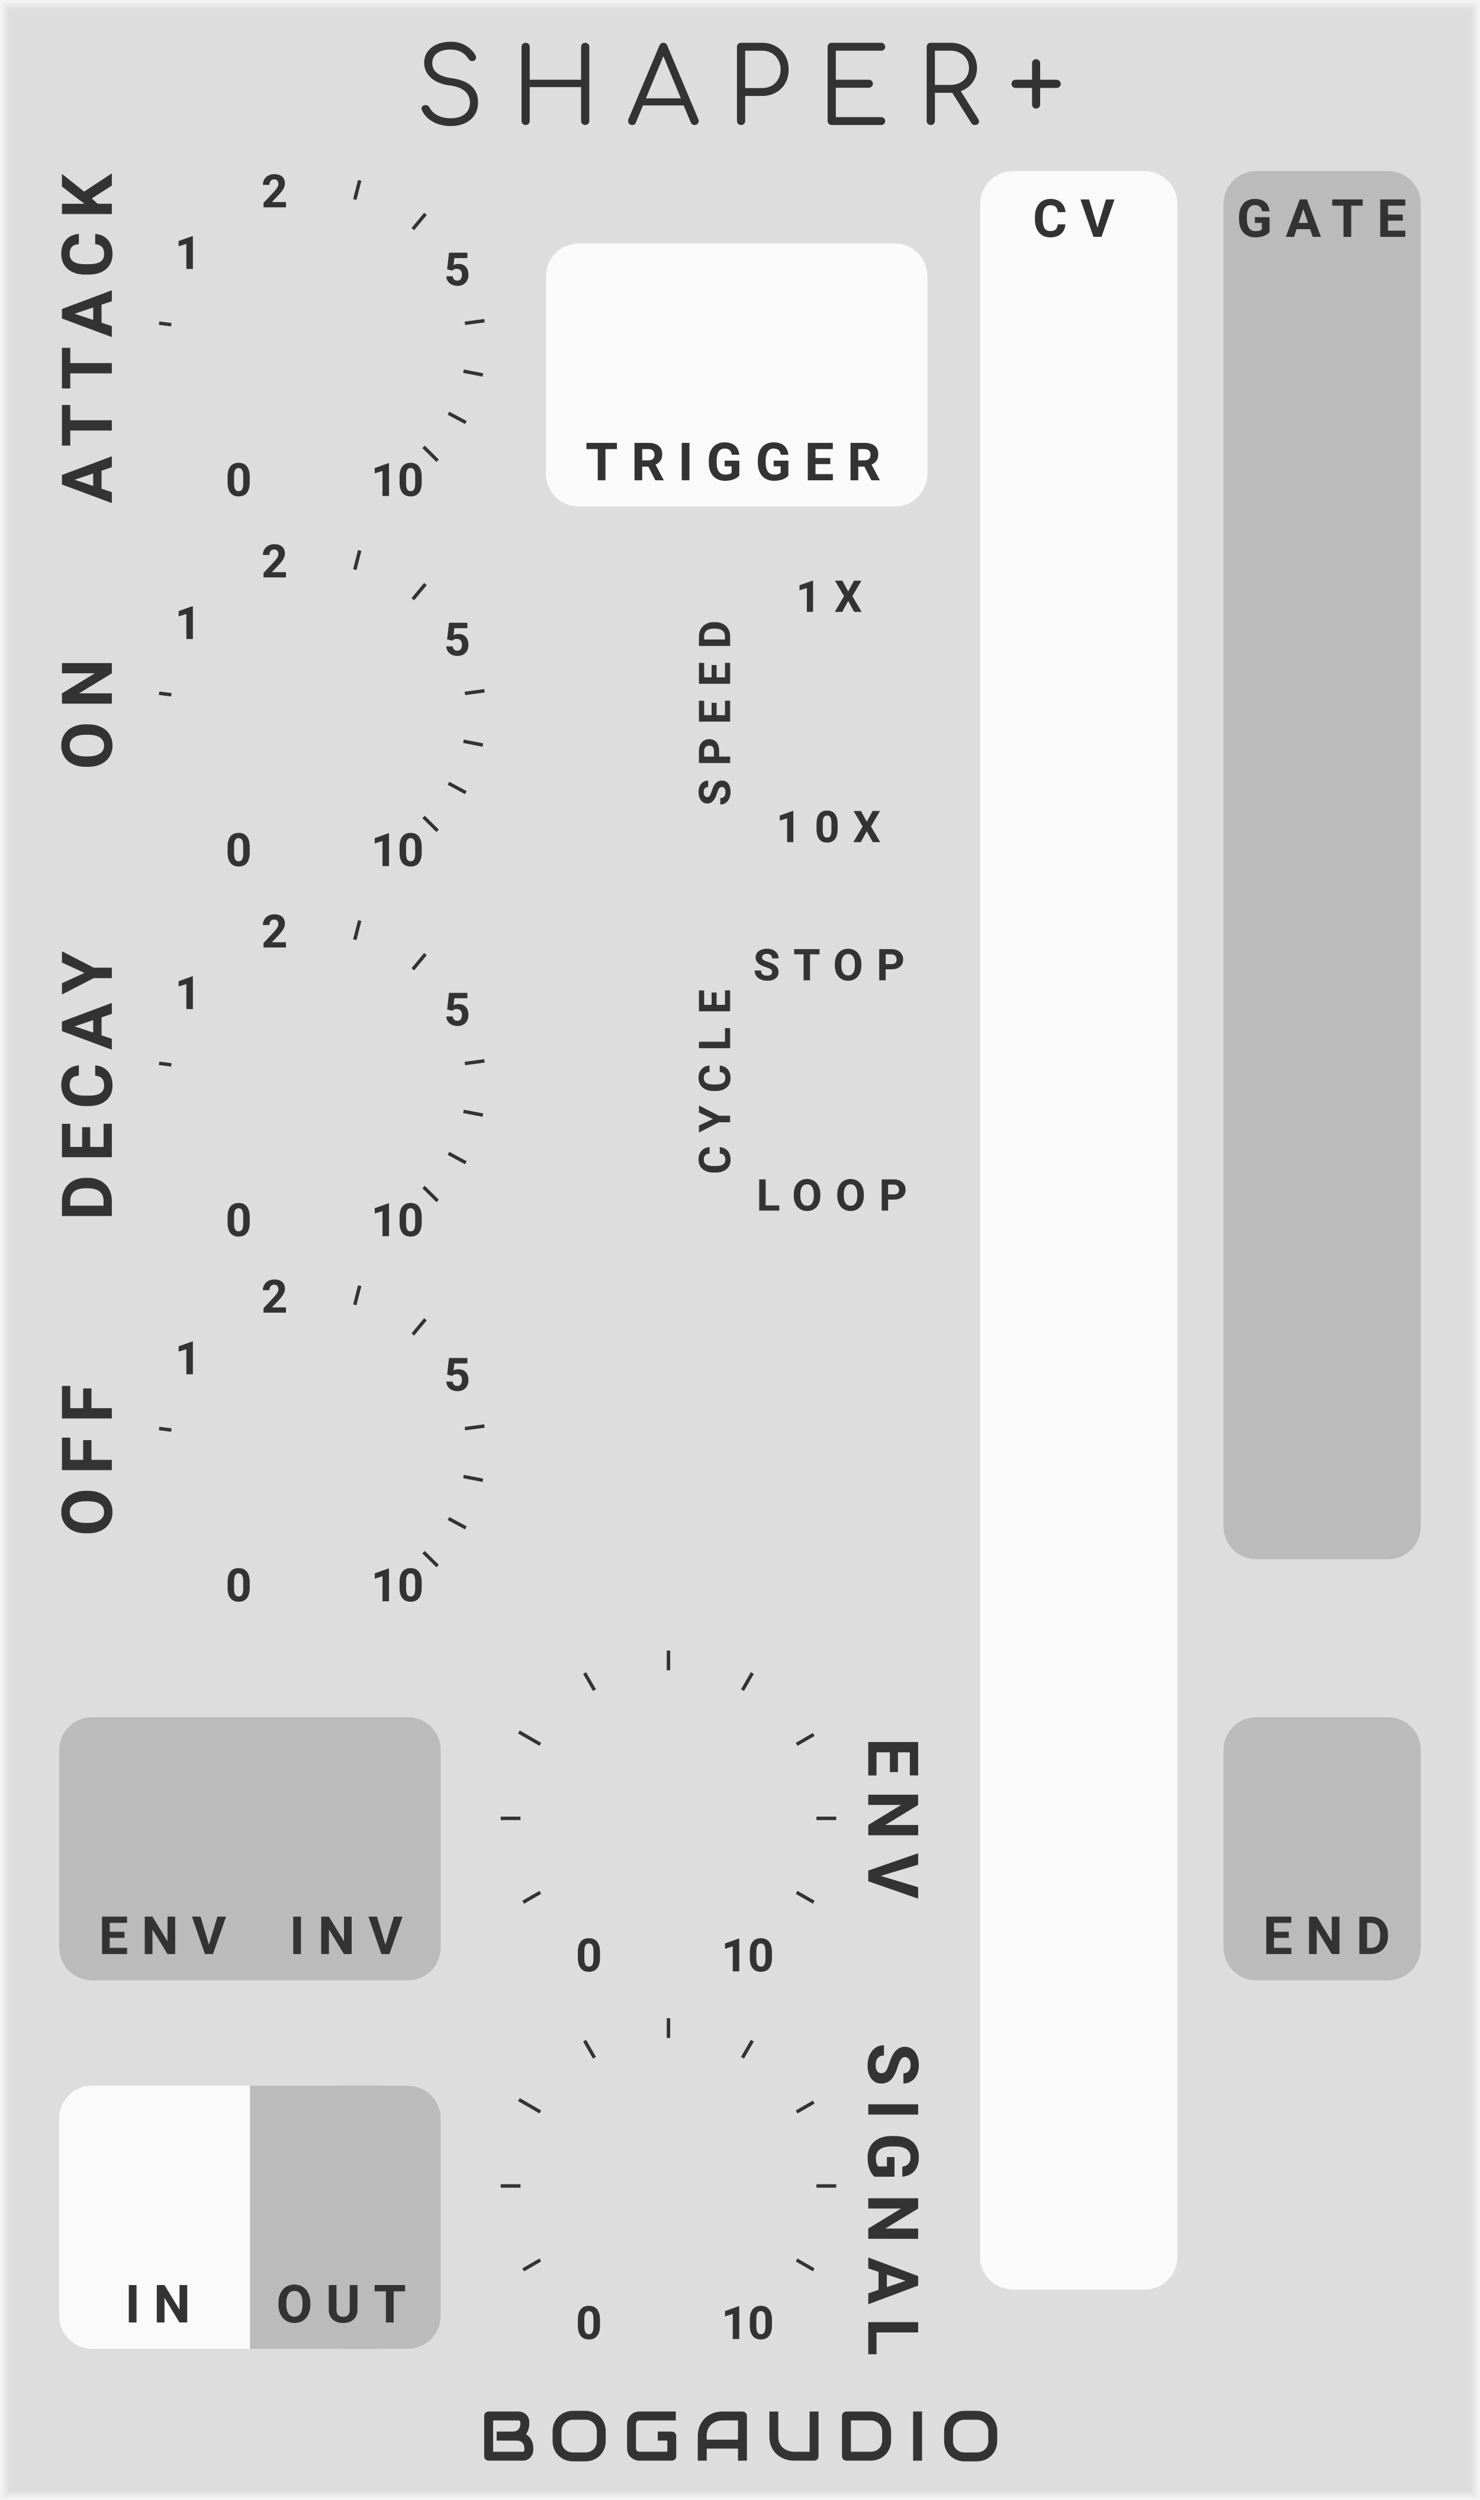 <?xml version="1.0" encoding="UTF-8" standalone="no"?>
<svg xmlns:dc="http://purl.org/dc/elements/1.1/" xmlns:cc="http://creativecommons.org/ns#" xmlns:rdf="http://www.w3.org/1999/02/22-rdf-syntax-ns#" xmlns:svg="http://www.w3.org/2000/svg" xmlns="http://www.w3.org/2000/svg" xmlns:sodipodi="http://sodipodi.sourceforge.net/DTD/sodipodi-0.dtd" xmlns:inkscape="http://www.inkscape.org/namespaces/inkscape" inkscape:version="1.0 (4035a4f, 2020-05-01)" sodipodi:docname="svg_render_ShaperPlus-pp.svg" id="svg108065" viewBox="0 0 225 380" height="380" width="225" version="1.1">
  <defs id="defs108069"/>
  <sodipodi:namedview inkscape:current-layer="svg108065" inkscape:window-maximized="0" inkscape:window-y="23" inkscape:window-x="0" inkscape:cy="190" inkscape:cx="112.5" inkscape:zoom="1.7605263" showgrid="false" id="namedview108067" inkscape:window-height="480" inkscape:window-width="689" inkscape:pageshadow="2" inkscape:pageopacity="0" guidetolerance="10" gridtolerance="10" objecttolerance="10" borderopacity="1" bordercolor="#666666" pagecolor="#ffffff"/>
  
  <path class="module-background background-fill" d="M 0,0 H 225 V 380 H 0 Z" style="fill:#dddddd" id="rect107541"/>
  <path class="module-border-inner" d="M 1,1 H 224 V 379 H 1 V 1" style="fill:none;stroke:#e4e4e4;stroke-width:0.5" id="polyline107543"/>
  <path class="module-border-middle" d="m 0.5,0.5 h 224 v 379 H 0.5 V 0.5" style="fill:none;stroke:#ebebeb;stroke-width:0.8" id="polyline107545"/>
  <path class="module-border-outer" d="M 0,0 H 225 V 380 H 0 V 0" style="fill:none;stroke:#f2f2f2;stroke-width:1" id="polyline107547"/>
  <g class="title" style="font-weight:normal;font-size:16px;font-family:Comfortaa, sans-serif;letter-spacing:4px;text-anchor:middle;fill:#333333" id="text107549" transform="translate(112.5 19)" aria-label="SHAPER+">
    <path id="path108646" style="font-weight:normal;font-size:16px;font-family:Comfortaa, sans-serif;letter-spacing:4px;text-anchor:middle;fill:#333333" d="m -43.966,0.16 q -1.52,0 -2.704,-0.64 -1.168,-0.656 -1.68,-1.76 -0.064,-0.112 -0.064,-0.256 0,-0.224 0.16,-0.368 0.176,-0.16 0.464,-0.16 0.192,0 0.352,0.112 0.176,0.096 0.256,0.288 0.368,0.72 1.216,1.168 0.864,0.432 2,0.432 1.312,0 2.112,-0.624 0.8,-0.64 0.8,-1.776 0,-1.008 -0.752,-1.696 -0.736,-0.688 -2.224,-0.88 -1.856,-0.224 -2.928,-1.152 -1.056,-0.944 -1.056,-2.304 0,-0.96 0.512,-1.68 0.528,-0.736 1.44,-1.12 0.928,-0.4 2.096,-0.4 1.264,0 2.224,0.56 0.96,0.56 1.504,1.456 0.112,0.176 0.112,0.384 0,0.304 -0.288,0.48 -0.128,0.064 -0.288,0.064 -0.176,0 -0.336,-0.08 -0.144,-0.096 -0.24,-0.256 -0.896,-1.408 -2.704,-1.424 -1.296,0 -2.048,0.544 -0.752,0.544 -0.752,1.552 0,1.872 3.024,2.272 1.984,0.288 2.96,1.216 0.976,0.928 0.976,2.448 0,1.12 -0.544,1.936 -0.544,0.816 -1.488,1.248 -0.944,0.416 -2.112,0.416 z"/>
    <path id="path108648" style="font-weight:normal;font-size:16px;font-family:Comfortaa, sans-serif;letter-spacing:4px;text-anchor:middle;fill:#333333" d="m -32.589,0 q -0.256,0 -0.448,-0.176 -0.176,-0.192 -0.176,-0.448 v -11.248 q 0,-0.272 0.176,-0.448 0.192,-0.176 0.448,-0.176 0.272,0 0.448,0.176 0.176,0.176 0.176,0.448 v 4.992 h 7.808 v -4.992 q 0,-0.272 0.176,-0.448 0.192,-0.176 0.448,-0.176 0.272,0 0.448,0.176 0.176,0.176 0.176,0.448 v 11.248 q 0,0.256 -0.176,0.448 -0.176,0.176 -0.448,0.176 -0.256,0 -0.448,-0.176 -0.176,-0.192 -0.176,-0.448 V -5.76 h -7.808 v 5.136 q 0,0.256 -0.176,0.448 Q -32.316,0 -32.589,0 Z"/>
    <path id="path108650" style="font-weight:normal;font-size:16px;font-family:Comfortaa, sans-serif;letter-spacing:4px;text-anchor:middle;fill:#333333" d="m -6.337,-0.88 q 0.064,0.112 0.064,0.256 0,0.256 -0.192,0.448 Q -6.641,0 -6.896,0 q -0.416,0 -0.592,-0.384 l -1.072,-2.592 h -6.192 l -1.072,2.592 Q -15.953,0 -16.401,0 q -0.272,0 -0.448,-0.176 -0.16,-0.192 -0.16,-0.448 0,-0.16 0.048,-0.272 l 4.704,-11.168 q 0.176,-0.432 0.608,-0.432 0.432,0 0.592,0.432 z m -2.656,-3.168 -2.656,-6.416 -2.656,6.416 z"/>
    <path id="path108652" style="font-weight:normal;font-size:16px;font-family:Comfortaa, sans-serif;letter-spacing:4px;text-anchor:middle;fill:#333333" d="m 0.162,0 q -0.272,0 -0.448,-0.176 -0.176,-0.176 -0.176,-0.448 v -11.248 q 0,-0.272 0.176,-0.448 0.176,-0.176 0.448,-0.176 h 3.2 q 1.168,0 2.08,0.528 0.928,0.512 1.44,1.44 0.512,0.912 0.512,2.096 0,1.168 -0.512,2.08 -0.512,0.912 -1.44,1.424 -0.912,0.512 -2.08,0.512 h -2.576 v 3.792 q 0,0.272 -0.176,0.448 Q 0.433,0 0.162,0 Z m 3.2,-5.616 q 0.816,0 1.456,-0.352 0.64,-0.368 0.992,-1.008 0.368,-0.64 0.368,-1.456 0,-0.832 -0.368,-1.472 -0.352,-0.656 -0.992,-1.024 -0.64,-0.368 -1.456,-0.368 h -2.576 v 5.68 z"/>
    <path id="path108654" style="font-weight:normal;font-size:16px;font-family:Comfortaa, sans-serif;letter-spacing:4px;text-anchor:middle;fill:#333333" d="m 13.943,0 q -0.256,0 -0.448,-0.176 -0.176,-0.192 -0.176,-0.448 v -11.248 q 0,-0.272 0.176,-0.448 0.192,-0.176 0.448,-0.176 h 7.504 q 0.272,0 0.448,0.176 0.176,0.176 0.176,0.432 0,0.256 -0.176,0.432 -0.176,0.16 -0.448,0.16 h -6.88 v 4.416 h 5.008 q 0.272,0 0.448,0.176 0.176,0.176 0.176,0.432 0,0.256 -0.192,0.432 -0.176,0.176 -0.432,0.176 h -5.008 V -1.2 h 6.88 q 0.272,0 0.448,0.176 0.176,0.16 0.176,0.416 0,0.256 -0.176,0.432 Q 21.719,0 21.447,0 Z"/>
    <path id="path108656" style="font-weight:normal;font-size:16px;font-family:Comfortaa, sans-serif;letter-spacing:4px;text-anchor:middle;fill:#333333" d="m 36.189,-0.96 q 0.144,0.24 0.144,0.432 0,0.24 -0.176,0.384 -0.176,0.144 -0.464,0.144 -0.192,0 -0.32,-0.08 -0.128,-0.08 -0.224,-0.24 l -2.88,-4.576 h -0.272 -2.368 v 4.272 q 0,0.272 -0.176,0.448 -0.176,0.176 -0.448,0.176 -0.272,0 -0.448,-0.176 -0.176,-0.176 -0.176,-0.448 v -11.248 q 0,-0.272 0.176,-0.448 0.176,-0.176 0.448,-0.176 h 2.992 q 1.168,0 2.08,0.496 0.912,0.48 1.424,1.36 0.528,0.88 0.528,2 0,1.232 -0.672,2.16 -0.656,0.928 -1.792,1.328 z m -4.192,-5.136 q 0.8,0 1.44,-0.32 0.656,-0.336 1.008,-0.912 0.368,-0.576 0.368,-1.312 0,-0.768 -0.368,-1.376 -0.352,-0.608 -0.992,-0.944 -0.64,-0.336 -1.456,-0.336 h -2.368 v 5.2 z"/>
    <path id="path108658" style="font-weight:normal;font-size:16px;font-family:Comfortaa, sans-serif;letter-spacing:4px;text-anchor:middle;fill:#333333" d="m 45.008,-2.496 q -0.256,0 -0.432,-0.176 -0.176,-0.176 -0.176,-0.448 v -2.512 h -2.512 q -0.256,0 -0.432,-0.176 -0.176,-0.176 -0.176,-0.448 0,-0.272 0.176,-0.448 0.176,-0.176 0.432,-0.176 h 2.512 v -2.512 q 0,-0.256 0.176,-0.432 0.176,-0.176 0.432,-0.176 0.272,0 0.448,0.176 0.176,0.176 0.176,0.432 v 2.512 h 2.512 q 0.256,0 0.432,0.192 0.192,0.176 0.192,0.432 0,0.256 -0.192,0.448 -0.176,0.176 -0.432,0.176 h -2.512 v 2.512 q 0,0.272 -0.176,0.448 -0.176,0.176 -0.448,0.176 z"/>
  </g>
  <g class="brand" style="font-weight:bold;font-size:10.667px;font-family:Audiowide, sans-serif;letter-spacing:2px;text-anchor:middle;fill:#333333" id="text107551" aria-label="BOGAUDIO">
    <path id="path108629" style="font-weight:bold;font-size:10.667px;font-family:Audiowide, sans-serif;letter-spacing:2px;text-anchor:middle;fill:#333333" d="m 81.073,372.359 q 0,0.25 -0.089,0.536 -0.083,0.286 -0.281,0.531 -0.193,0.245 -0.505,0.411 Q 79.885,374 79.432,374 h -5.141 q -0.146,0 -0.271,-0.052 -0.125,-0.052 -0.219,-0.141 -0.089,-0.094 -0.141,-0.219 -0.052,-0.125 -0.052,-0.271 v -6.104 q 0,-0.141 0.052,-0.266 0.052,-0.125 0.141,-0.219 0.094,-0.094 0.219,-0.146 0.125,-0.052 0.271,-0.052 h 4.531 q 0.25,0 0.536,0.088 0.286,0.088 0.531,0.286 0.25,0.193 0.411,0.505 0.167,0.312 0.167,0.766 v 0.255 q 0,0.359 -0.12,0.776 -0.12,0.411 -0.385,0.781 0.229,0.141 0.427,0.339 0.203,0.198 0.354,0.458 0.151,0.26 0.24,0.589 0.089,0.328 0.089,0.724 z m -1.354,-0.26 q 0,-0.266 -0.083,-0.474 -0.083,-0.214 -0.234,-0.365 -0.151,-0.151 -0.365,-0.229 -0.214,-0.083 -0.479,-0.083 h -3.052 v -1.365 h 2.443 q 0.266,0 0.479,-0.078 0.214,-0.083 0.365,-0.234 0.151,-0.151 0.229,-0.359 0.083,-0.214 0.083,-0.479 v -0.255 q 0,-0.292 -0.281,-0.292 h -3.859 v 4.76 h 4.469 q 0.036,0 0.089,-0.005 0.052,-0.005 0.094,-0.031 0.042,-0.026 0.073,-0.088 0.031,-0.062 0.031,-0.172 z"/>
    <path id="path108631" style="font-weight:bold;font-size:10.667px;font-family:Audiowide, sans-serif;letter-spacing:2px;text-anchor:middle;fill:#333333" d="m 92.083,370.979 q 0,0.682 -0.234,1.255 -0.234,0.573 -0.651,0.99 -0.417,0.417 -0.99,0.651 -0.568,0.229 -1.24,0.229 h -1.833 q -0.672,0 -1.245,-0.229 -0.573,-0.234 -0.99,-0.651 -0.417,-0.417 -0.656,-0.99 -0.234,-0.573 -0.234,-1.255 v -1.427 q 0,-0.677 0.234,-1.25 0.24,-0.578 0.656,-0.99 0.417,-0.417 0.99,-0.651 0.573,-0.234 1.245,-0.234 h 1.833 q 0.672,0 1.24,0.234 0.573,0.234 0.99,0.651 0.417,0.411 0.651,0.99 0.234,0.573 0.234,1.25 z m -1.354,-1.427 q 0,-0.401 -0.13,-0.724 -0.125,-0.328 -0.359,-0.557 -0.229,-0.234 -0.557,-0.359 -0.323,-0.13 -0.714,-0.13 h -1.833 q -0.396,0 -0.724,0.13 -0.323,0.125 -0.557,0.359 -0.234,0.229 -0.365,0.557 -0.125,0.323 -0.125,0.724 v 1.427 q 0,0.401 0.125,0.729 0.13,0.323 0.365,0.557 0.234,0.229 0.557,0.359 0.328,0.125 0.724,0.125 h 1.823 q 0.396,0 0.719,-0.125 0.328,-0.13 0.563,-0.359 0.234,-0.234 0.359,-0.557 0.13,-0.328 0.13,-0.729 z"/>
    <path id="path108633" style="font-weight:bold;font-size:10.667px;font-family:Audiowide, sans-serif;letter-spacing:2px;text-anchor:middle;fill:#333333" d="m 102.802,373.318 q 0,0.146 -0.052,0.271 -0.052,0.125 -0.146,0.219 -0.088,0.088 -0.214,0.141 Q 102.266,374 102.12,374 h -4.885 q -0.188,0 -0.406,-0.042 -0.214,-0.047 -0.427,-0.141 -0.208,-0.094 -0.401,-0.24 -0.193,-0.151 -0.344,-0.359 -0.146,-0.214 -0.234,-0.49 -0.089,-0.281 -0.089,-0.63 v -3.667 q 0,-0.188 0.042,-0.401 0.047,-0.219 0.141,-0.427 0.094,-0.214 0.245,-0.406 0.151,-0.193 0.359,-0.339 0.214,-0.151 0.49,-0.24 0.276,-0.088 0.625,-0.088 h 5.505 v 1.354 h -5.505 q -0.266,0 -0.406,0.141 -0.141,0.141 -0.141,0.417 v 3.656 q 0,0.26 0.141,0.406 0.146,0.141 0.406,0.141 h 4.214 v -1.698 h -3.604 v -1.365 h 4.276 q 0.146,0 0.271,0.057 0.125,0.052 0.214,0.146 0.094,0.094 0.146,0.219 0.052,0.12 0.052,0.26 z"/>
    <path id="path108635" style="font-weight:bold;font-size:10.667px;font-family:Audiowide, sans-serif;letter-spacing:2px;text-anchor:middle;fill:#333333" d="m 113.552,374 h -1.354 v -1.833 h -4.76 V 374 h -1.354 v -3.734 q 0,-0.818 0.281,-1.505 0.281,-0.688 0.781,-1.182 0.5,-0.495 1.182,-0.771 0.682,-0.276 1.49,-0.276 h 3.052 q 0.141,0 0.266,0.052 0.125,0.052 0.219,0.146 0.094,0.094 0.146,0.219 0.052,0.125 0.052,0.266 z m -6.115,-3.188 h 4.76 v -2.927 h -2.38 q -0.062,0 -0.266,0.021 -0.198,0.016 -0.464,0.088 -0.26,0.073 -0.552,0.224 -0.292,0.151 -0.536,0.417 -0.245,0.266 -0.406,0.667 -0.156,0.396 -0.156,0.964 z"/>
    <path id="path108637" style="font-weight:bold;font-size:10.667px;font-family:Audiowide, sans-serif;letter-spacing:2px;text-anchor:middle;fill:#333333" d="m 124.438,373.318 q 0,0.146 -0.052,0.271 -0.052,0.125 -0.146,0.219 -0.094,0.088 -0.219,0.141 -0.125,0.052 -0.266,0.052 h -3.052 q -0.432,0 -0.875,-0.094 -0.443,-0.094 -0.859,-0.286 -0.411,-0.198 -0.776,-0.5 -0.365,-0.302 -0.641,-0.714 -0.271,-0.417 -0.427,-0.948 -0.156,-0.536 -0.156,-1.193 v -3.734 h 1.354 v 3.734 q 0,0.573 0.156,0.969 0.161,0.396 0.406,0.661 0.245,0.266 0.536,0.417 0.292,0.151 0.552,0.224 0.266,0.073 0.464,0.094 0.203,0.016 0.266,0.016 h 2.38 v -6.115 h 1.354 z"/>
    <path id="path108639" style="font-weight:bold;font-size:10.667px;font-family:Audiowide, sans-serif;letter-spacing:2px;text-anchor:middle;fill:#333333" d="m 135.469,370.875 q 0,0.682 -0.24,1.255 -0.234,0.573 -0.651,0.99 -0.417,0.411 -0.99,0.646 Q 133.016,374 132.344,374 h -3.656 q -0.146,0 -0.271,-0.052 -0.125,-0.052 -0.219,-0.141 -0.088,-0.094 -0.141,-0.219 -0.052,-0.125 -0.052,-0.271 v -6.104 q 0,-0.141 0.052,-0.266 0.052,-0.125 0.141,-0.219 0.094,-0.094 0.219,-0.146 0.125,-0.052 0.271,-0.052 h 3.656 q 0.672,0 1.245,0.234 0.573,0.234 0.99,0.651 0.417,0.411 0.651,0.99 0.24,0.573 0.24,1.25 z m -1.354,-1.219 q 0,-0.396 -0.13,-0.724 -0.125,-0.328 -0.359,-0.557 -0.234,-0.234 -0.562,-0.359 -0.323,-0.13 -0.719,-0.13 h -2.984 v 4.76 h 2.984 q 0.396,0 0.719,-0.125 0.328,-0.13 0.562,-0.359 0.234,-0.234 0.359,-0.557 0.13,-0.328 0.13,-0.729 z"/>
    <path id="path108641" style="font-weight:bold;font-size:10.667px;font-family:Audiowide, sans-serif;letter-spacing:2px;text-anchor:middle;fill:#333333" d="m 140.172,374 h -1.354 v -7.469 h 1.354 z"/>
    <path id="path108643" style="font-weight:bold;font-size:10.667px;font-family:Audiowide, sans-serif;letter-spacing:2px;text-anchor:middle;fill:#333333" d="m 151.604,370.979 q 0,0.682 -0.234,1.255 -0.234,0.573 -0.651,0.99 -0.417,0.417 -0.99,0.651 -0.568,0.229 -1.24,0.229 h -1.833 q -0.672,0 -1.245,-0.229 -0.573,-0.234 -0.99,-0.651 -0.417,-0.417 -0.656,-0.99 -0.234,-0.573 -0.234,-1.255 v -1.427 q 0,-0.677 0.234,-1.25 0.24,-0.578 0.656,-0.99 0.417,-0.417 0.99,-0.651 0.573,-0.234 1.245,-0.234 h 1.833 q 0.672,0 1.24,0.234 0.573,0.234 0.99,0.651 0.417,0.411 0.651,0.99 0.234,0.573 0.234,1.25 z m -1.354,-1.427 q 0,-0.401 -0.13,-0.724 -0.125,-0.328 -0.359,-0.557 -0.229,-0.234 -0.557,-0.359 -0.323,-0.13 -0.714,-0.13 h -1.833 q -0.396,0 -0.724,0.13 -0.323,0.125 -0.557,0.359 -0.234,0.229 -0.365,0.557 -0.125,0.323 -0.125,0.724 v 1.427 q 0,0.401 0.125,0.729 0.13,0.323 0.365,0.557 0.234,0.229 0.557,0.359 0.328,0.125 0.724,0.125 h 1.823 q 0.396,0 0.719,-0.125 0.328,-0.13 0.562,-0.359 0.234,-0.234 0.359,-0.557 0.13,-0.328 0.13,-0.729 z"/>
  </g>
  <path class="background-fill" d="m 97,369 h 3 v 3 h -3 z" style="fill:#dddddd" id="rect107553"/>
  <path class="input-background" d="m 154,26 h 20 c 2.77,0 5,2.23 5,5 v 312 c 0,2.77 -2.23,5 -5,5 h -20 c -2.77,0 -5,-2.23 -5,-5 V 31 c 0,-2.77 2.23,-5 5,-5 z" style="fill:#fafafa" id="rect107557"/>
  <g class="input-label" style="font-weight:bold;font-size:8px;font-family:Roboto, sans-serif;letter-spacing:2px;fill:#333333" id="text107559" aria-label="CV">
    <path id="path108622" style="font-weight:bold;font-size:8px;font-family:Roboto, sans-serif;letter-spacing:2px;fill:#333333" d="m 161.973,34.105 q -0.066,0.918 -0.68,1.445 -0.609,0.527 -1.609,0.527 -1.094,0 -1.723,-0.734 -0.625,-0.738 -0.625,-2.023 v -0.348 q 0,-0.82 0.289,-1.445 0.289,-0.625 0.824,-0.957 0.539,-0.336 1.25,-0.336 0.984,0 1.586,0.527 0.602,0.527 0.695,1.48 h -1.172 q -0.043,-0.551 -0.309,-0.797 -0.262,-0.25 -0.801,-0.25 -0.586,0 -0.879,0.422 -0.289,0.418 -0.297,1.301 v 0.43 q 0,0.922 0.277,1.348 0.281,0.426 0.883,0.426 0.543,0 0.809,-0.246 0.27,-0.25 0.309,-0.77 z"/>
    <path id="path108624" style="font-weight:bold;font-size:8px;font-family:Roboto, sans-serif;letter-spacing:2px;fill:#333333" d="m 166.844,34.59 1.289,-4.277 h 1.305 L 167.457,36 h -1.223 l -1.973,-5.688 h 1.301 z"/>
  </g>
  <path class="output-background" d="m 191,26 h 20 c 2.77,0 5,2.23 5,5 v 201 c 0,2.77 -2.23,5 -5,5 h -20 c -2.77,0 -5,-2.23 -5,-5 V 31 c 0,-2.77 2.23,-5 5,-5 z" style="fill:#bbbbbb" id="rect107563"/>
  <g class="output-label" style="font-weight:bold;font-size:8px;font-family:Roboto, sans-serif;letter-spacing:2px;fill:#333333" id="text107565" aria-label="GATE">
    <path id="path108612" style="font-weight:bold;font-size:8px;font-family:Roboto, sans-serif;letter-spacing:2px;fill:#333333" d="m 193.008,35.281 q -0.316,0.379 -0.895,0.59 -0.578,0.207 -1.281,0.207 -0.738,0 -1.297,-0.32 -0.555,-0.324 -0.859,-0.938 -0.301,-0.613 -0.309,-1.441 v -0.387 q 0,-0.852 0.285,-1.473 0.289,-0.625 0.828,-0.953 0.543,-0.332 1.27,-0.332 1.012,0 1.582,0.484 0.57,0.48 0.676,1.402 h -1.141 q -0.078,-0.488 -0.348,-0.715 -0.266,-0.227 -0.734,-0.227 -0.598,0 -0.91,0.449 -0.312,0.449 -0.316,1.336 v 0.363 q 0,0.895 0.34,1.352 0.34,0.457 0.996,0.457 0.66,0 0.941,-0.281 V 33.875 h -1.066 v -0.863 h 2.238 z"/>
    <path id="path108614" style="font-weight:bold;font-size:8px;font-family:Roboto, sans-serif;letter-spacing:2px;fill:#333333" d="m 199.172,34.828 h -2.055 L 196.727,36 h -1.246 l 2.117,-5.688 h 1.086 L 200.812,36 h -1.246 z m -1.738,-0.949 h 1.422 L 198.141,31.75 Z"/>
    <path id="path108616" style="font-weight:bold;font-size:8px;font-family:Roboto, sans-serif;letter-spacing:2px;fill:#333333" d="m 207.164,31.262 h -1.742 V 36 H 204.25 v -4.738 h -1.719 V 30.312 h 4.633 z"/>
    <path id="path108618" style="font-weight:bold;font-size:8px;font-family:Roboto, sans-serif;letter-spacing:2px;fill:#333333" d="m 213.258,33.535 h -2.25 v 1.523 h 2.641 V 36 h -3.812 v -5.688 h 3.805 v 0.949 h -2.633 v 1.355 h 2.25 z"/>
  </g>
  <g transform="translate(9,33)" id="g107591">
    <g id="g107575">
      <g style="font-weight:bold;font-size:10.667px;font-family:Roboto, sans-serif;letter-spacing:2px;fill:#333333" id="text107569" transform="rotate(-90,25.75,17.75)" aria-label="ATTACK">
        <path id="path108583" style="font-weight:bold;font-size:10.667px;font-family:Roboto, sans-serif;letter-spacing:2px;fill:#333333" d="M 4.958,-1.563 H 2.219 L 1.698,0 H 0.036 L 2.859,-7.583 H 4.307 L 7.146,0 H 5.484 Z m -2.318,-1.266 h 1.896 l -0.953,-2.839 z"/>
        <path id="path108585" style="font-weight:bold;font-size:10.667px;font-family:Roboto, sans-serif;letter-spacing:2px;fill:#333333" d="M 14.948,-6.318 H 12.625 V 0 H 11.063 V -6.318 H 8.771 v -1.266 h 6.177 z"/>
        <path id="path108587" style="font-weight:bold;font-size:10.667px;font-family:Roboto, sans-serif;letter-spacing:2px;fill:#333333" d="M 23.635,-6.318 H 21.313 V 0 H 19.75 v -6.318 h -2.292 v -1.266 h 6.177 z"/>
        <path id="path108589" style="font-weight:bold;font-size:10.667px;font-family:Roboto, sans-serif;letter-spacing:2px;fill:#333333" d="M 30.188,-1.563 H 27.448 L 26.927,0 h -1.661 l 2.823,-7.583 h 1.448 L 32.375,0 h -1.661 z m -2.318,-1.266 h 1.896 l -0.953,-2.839 z"/>
        <path id="path108591" style="font-weight:bold;font-size:10.667px;font-family:Roboto, sans-serif;letter-spacing:2px;fill:#333333" d="m 40.943,-2.526 q -0.089,1.224 -0.906,1.927 -0.813,0.703 -2.146,0.703 -1.458,0 -2.297,-0.979 Q 34.761,-1.859 34.761,-3.573 v -0.464 q 0,-1.094 0.385,-1.927 0.385,-0.833 1.099,-1.276 0.719,-0.448 1.667,-0.448 1.313,0 2.115,0.703 0.802,0.703 0.927,1.974 h -1.563 q -0.057,-0.734 -0.411,-1.063 -0.349,-0.333 -1.068,-0.333 -0.781,0 -1.172,0.563 -0.385,0.557 -0.396,1.734 v 0.573 q 0,1.229 0.37,1.797 0.375,0.568 1.177,0.568 0.724,0 1.078,-0.328 0.359,-0.333 0.411,-1.026 z"/>
        <path id="path108593" style="font-weight:bold;font-size:10.667px;font-family:Roboto, sans-serif;letter-spacing:2px;fill:#333333" d="m 46.344,-3.042 -0.813,0.875 V 0 h -1.563 v -7.583 h 1.563 v 3.438 l 0.688,-0.943 1.932,-2.495 h 1.922 L 47.38,-4.214 50.151,0 h -1.859 z"/>
      </g>
      <g transform="translate(20)" id="g107571"/>
      <g transform="translate(3,47)" id="g107573"/>
    </g>
    <g class="io-group" transform="translate(74,4)" id="g107585">
      <path class="input-background" d="m 5,0 h 48 c 2.77,0 5,2.23 5,5 v 30 c 0,2.77 -2.23,5 -5,5 H 5 C 2.23,40 0,37.77 0,35 V 5 C 0,2.23 2.23,0 5,0 Z" style="fill:#fafafa" id="rect107577"/>
      <g transform="translate(6,6)" id="g107579"/>
      <g transform="translate(31,3)" id="g107581"/>
      <g class="input-label" style="font-weight:bold;font-size:8px;font-family:Roboto, sans-serif;letter-spacing:2px;fill:#333333" id="text107583" transform="translate(6,36)" aria-label="TRIGGER">
        <path id="path108597" style="font-weight:bold;font-size:8px;font-family:Roboto, sans-serif;letter-spacing:2px;fill:#333333" d="M 4.789,-4.738 H 3.047 V 0 H 1.875 V -4.738 H 0.156 V -5.688 h 4.633 z"/>
        <path id="path108599" style="font-weight:bold;font-size:8px;font-family:Roboto, sans-serif;letter-spacing:2px;fill:#333333" d="M 9.566,-2.082 H 8.633 V 0 h -1.172 v -5.688 h 2.113 q 1.008,0 1.555,0.449 0.547,0.449 0.547,1.27 0,0.582 -0.254,0.973 -0.25,0.387 -0.762,0.617 l 1.23,2.324 V 0 H 10.633 Z M 8.633,-3.031 H 9.578 q 0.441,0 0.684,-0.223 0.242,-0.227 0.242,-0.621 0,-0.402 -0.23,-0.633 -0.227,-0.23 -0.699,-0.23 H 8.633 Z"/>
        <path id="path108601" style="font-weight:bold;font-size:8px;font-family:Roboto, sans-serif;letter-spacing:2px;fill:#333333" d="m 15.816,0 h -1.172 v -5.688 h 1.172 z"/>
        <path id="path108603" style="font-weight:bold;font-size:8px;font-family:Roboto, sans-serif;letter-spacing:2px;fill:#333333" d="m 23.398,-0.719 q -0.316,0.379 -0.895,0.59 -0.578,0.207 -1.281,0.207 -0.738,0 -1.297,-0.32 -0.555,-0.324 -0.859,-0.938 -0.301,-0.613 -0.309,-1.441 v -0.387 q 0,-0.852 0.285,-1.473 0.289,-0.625 0.828,-0.953 0.543,-0.332 1.27,-0.332 1.012,0 1.582,0.484 0.57,0.48 0.676,1.402 h -1.141 q -0.078,-0.488 -0.348,-0.715 -0.266,-0.227 -0.734,-0.227 -0.598,0 -0.91,0.449 -0.312,0.449 -0.316,1.336 v 0.363 q 0,0.895 0.34,1.352 0.34,0.457 0.996,0.457 0.66,0 0.941,-0.281 V -2.125 h -1.066 v -0.863 h 2.238 z"/>
        <path id="path108605" style="font-weight:bold;font-size:8px;font-family:Roboto, sans-serif;letter-spacing:2px;fill:#333333" d="m 30.852,-0.719 q -0.316,0.379 -0.895,0.59 -0.578,0.207 -1.281,0.207 -0.738,0 -1.297,-0.32 -0.555,-0.324 -0.859,-0.938 -0.301,-0.613 -0.309,-1.441 v -0.387 q 0,-0.852 0.285,-1.473 0.289,-0.625 0.828,-0.953 0.543,-0.332 1.27,-0.332 1.012,0 1.582,0.484 0.57,0.48 0.676,1.402 h -1.141 q -0.078,-0.488 -0.348,-0.715 -0.266,-0.227 -0.734,-0.227 -0.598,0 -0.91,0.449 -0.312,0.449 -0.316,1.336 v 0.363 q 0,0.895 0.34,1.352 0.34,0.457 0.996,0.457 0.66,0 0.941,-0.281 V -2.125 h -1.066 v -0.863 h 2.238 z"/>
        <path id="path108607" style="font-weight:bold;font-size:8px;font-family:Roboto, sans-serif;letter-spacing:2px;fill:#333333" d="m 37.227,-2.465 h -2.25 v 1.523 h 2.641 V 0 h -3.812 v -5.688 h 3.805 v 0.949 h -2.633 v 1.355 h 2.25 z"/>
        <path id="path108609" style="font-weight:bold;font-size:8px;font-family:Roboto, sans-serif;letter-spacing:2px;fill:#333333" d="M 42.41,-2.082 H 41.477 V 0 h -1.172 v -5.688 h 2.113 q 1.008,0 1.555,0.449 0.547,0.449 0.547,1.27 0,0.582 -0.254,0.973 -0.25,0.387 -0.762,0.617 l 1.23,2.324 V 0 H 43.477 Z M 41.477,-3.031 h 0.945 q 0.441,0 0.684,-0.223 0.242,-0.227 0.242,-0.621 0,-0.402 -0.23,-0.633 -0.227,-0.23 -0.699,-0.23 h -0.941 z"/>
      </g>
    </g>
    <g transform="translate(143,7)" id="g107587"/>
    <g transform="translate(180,7)" id="g107589"/>
  </g>
  <g transform="translate(9,89)" id="g107615">
    <g id="g107599">
      <g style="font-weight:bold;font-size:10.667px;font-family:Roboto, sans-serif;letter-spacing:2px;fill:#333333" id="text107593" transform="rotate(-90,18,10)" aria-label="ON">
        <path id="path108555" style="font-weight:bold;font-size:10.667px;font-family:Roboto, sans-serif;letter-spacing:2px;fill:#333333" d="m 6.906,-3.62 q 0,1.12 -0.396,1.964 Q 6.115,-0.813 5.375,-0.354 4.641,0.104 3.688,0.104 q -0.943,0 -1.682,-0.453 Q 1.266,-0.802 0.859,-1.641 0.453,-2.484 0.448,-3.578 v -0.375 q 0,-1.12 0.401,-1.969 0.406,-0.854 1.141,-1.307 0.74,-0.458 1.688,-0.458 0.948,0 1.682,0.458 0.74,0.453 1.141,1.307 0.406,0.849 0.406,1.964 z M 5.323,-3.964 q 0,-1.193 -0.427,-1.813 -0.427,-0.62 -1.219,-0.62 -0.786,0 -1.214,0.615 -0.427,0.609 -0.432,1.792 v 0.37 q 0,1.161 0.427,1.802 0.427,0.641 1.229,0.641 0.786,0 1.208,-0.615 0.422,-0.62 0.427,-1.802 z"/>
        <path id="path108557" style="font-weight:bold;font-size:10.667px;font-family:Roboto, sans-serif;letter-spacing:2px;fill:#333333" d="M 16.219,0 H 14.656 L 11.615,-4.99 V 0 h -1.563 v -7.583 h 1.563 l 3.047,5 v -5 h 1.557 z"/>
      </g>
      <g transform="translate(20)" id="g107595"/>
      <g transform="translate(3,32)" id="g107597"/>
    </g>
    <g transform="translate(110,5)" id="g107609">
      <g style="font-weight:bold;font-size:6.667px;font-family:Roboto, sans-serif;letter-spacing:2px;fill:#333333" id="text107601" transform="rotate(-90,10.25,18.25)" aria-label="SPEED">
        <path id="path108560" style="font-weight:bold;font-size:6.667px;font-family:Roboto, sans-serif;letter-spacing:2px;fill:#333333" d="m 2.881,-1.243 q 0,-0.277 -0.195,-0.423 Q 2.49,-1.816 1.982,-1.979 1.475,-2.145 1.178,-2.305 0.371,-2.741 0.371,-3.48 q 0,-0.384 0.215,-0.684 0.218,-0.303 0.622,-0.472 0.407,-0.169 0.911,-0.169 0.508,0 0.905,0.186 0.397,0.182 0.615,0.518 0.221,0.335 0.221,0.762 H 2.884 q 0,-0.326 -0.205,-0.505 -0.205,-0.182 -0.576,-0.182 -0.358,0 -0.557,0.153 -0.199,0.15 -0.199,0.397 0,0.231 0.231,0.387 0.234,0.156 0.687,0.293 0.833,0.251 1.214,0.622 0.381,0.371 0.381,0.924 0,0.615 -0.465,0.967 -0.465,0.348 -1.253,0.348 -0.547,0 -0.996,-0.199 Q 0.697,-0.335 0.459,-0.684 0.225,-1.032 0.225,-1.491 H 1.204 q 0,0.785 0.938,0.785 0.348,0 0.544,-0.14 0.195,-0.143 0.195,-0.397 z"/>
        <path id="path108562" style="font-weight:bold;font-size:6.667px;font-family:Roboto, sans-serif;letter-spacing:2px;fill:#333333" d="M 7.501,-1.67 V 0 h -0.977 v -4.74 h 1.849 q 0.534,0 0.938,0.195 0.407,0.195 0.625,0.557 0.218,0.358 0.218,0.817 0,0.697 -0.479,1.1 -0.475,0.4 -1.318,0.4 z m 0,-0.791 h 0.872 q 0.387,0 0.589,-0.182 0.205,-0.182 0.205,-0.521 0,-0.348 -0.205,-0.563 Q 8.758,-3.942 8.396,-3.949 H 7.501 Z"/>
        <path id="path108564" style="font-weight:bold;font-size:6.667px;font-family:Roboto, sans-serif;letter-spacing:2px;fill:#333333" d="m 15.673,-2.054 h -1.875 v 1.27 h 2.201 V 0 h -3.177 v -4.74 h 3.171 v 0.791 h -2.194 v 1.13 h 1.875 z"/>
        <path id="path108566" style="font-weight:bold;font-size:6.667px;font-family:Roboto, sans-serif;letter-spacing:2px;fill:#333333" d="m 21.423,-2.054 h -1.875 v 1.27 h 2.201 V 0 h -3.177 v -4.74 h 3.171 v 0.791 h -2.194 v 1.13 h 1.875 z"/>
        <path id="path108568" style="font-weight:bold;font-size:6.667px;font-family:Roboto, sans-serif;letter-spacing:2px;fill:#333333" d="m 24.322,0 v -4.74 h 1.458 q 0.625,0 1.117,0.283 0.495,0.28 0.771,0.801 0.277,0.518 0.277,1.178 v 0.218 q 0,0.661 -0.273,1.175 -0.27,0.514 -0.765,0.798 Q 26.411,-0.003 25.79,0 Z m 0.977,-3.949 v 3.164 h 0.472 q 0.573,0 0.876,-0.374 0.303,-0.374 0.309,-1.071 v -0.251 q 0,-0.723 -0.299,-1.094 -0.299,-0.374 -0.876,-0.374 z"/>
      </g>
      <g style="font-weight:bold;font-size:6.667px;font-family:Roboto, sans-serif;letter-spacing:2px;fill:#333333" id="text107603" transform="translate(2,-1)" aria-label="1X">
        <path id="path108571" style="font-weight:bold;font-size:6.667px;font-family:Roboto, sans-serif;letter-spacing:2px;fill:#333333" d="M 2.607,0 H 1.667 V -3.626 L 0.544,-3.278 V -4.043 L 2.507,-4.746 h 0.101 z"/>
        <path id="path108573" style="font-weight:bold;font-size:6.667px;font-family:Roboto, sans-serif;letter-spacing:2px;fill:#333333" d="M 7.947,-3.105 8.836,-4.74 H 9.959 L 8.579,-2.389 9.995,0 H 8.859 L 7.947,-1.66 7.036,0 H 5.9 l 1.416,-2.389 -1.38,-2.35 h 1.123 z"/>
      </g>
      <g transform="translate(0,2)" id="g107605"/>
      <g style="font-weight:bold;font-size:6.667px;font-family:Roboto, sans-serif;letter-spacing:2px;fill:#333333" id="text107607" transform="translate(-1,34)" aria-label="10X">
        <path id="path108576" style="font-weight:bold;font-size:6.667px;font-family:Roboto, sans-serif;letter-spacing:2px;fill:#333333" d="M 2.607,0 H 1.667 V -3.626 L 0.544,-3.278 V -4.043 L 2.507,-4.746 h 0.101 z"/>
        <path id="path108578" style="font-weight:bold;font-size:6.667px;font-family:Roboto, sans-serif;letter-spacing:2px;fill:#333333" d="m 9.34,-1.96 q 0,0.983 -0.407,1.504 -0.407,0.521 -1.191,0.521 -0.775,0 -1.185,-0.511 Q 6.147,-0.957 6.137,-1.911 v -0.872 q 0,-0.993 0.41,-1.507 0.413,-0.514 1.188,-0.514 0.775,0 1.185,0.511 0.41,0.508 0.42,1.462 z M 8.4,-2.917 q 0,-0.589 -0.163,-0.856 -0.16,-0.27 -0.501,-0.27 -0.332,0 -0.492,0.257 -0.156,0.254 -0.166,0.798 v 1.152 q 0,0.579 0.156,0.863 0.16,0.28 0.508,0.28 0.345,0 0.498,-0.27 0.153,-0.27 0.16,-0.827 z"/>
        <path id="path108580" style="font-weight:bold;font-size:6.667px;font-family:Roboto, sans-serif;letter-spacing:2px;fill:#333333" d="m 13.775,-3.105 0.889,-1.634 h 1.123 L 14.407,-2.389 15.823,0 H 14.687 L 13.775,-1.66 12.864,0 h -1.136 l 1.416,-2.389 -1.38,-2.35 h 1.123 z"/>
      </g>
    </g>
    <g transform="translate(143,7)" id="g107611"/>
    <g transform="translate(180,7)" id="g107613"/>
  </g>
  <g transform="translate(9,145)" id="g107639">
    <g id="g107623">
      <g style="font-weight:bold;font-size:10.667px;font-family:Roboto, sans-serif;letter-spacing:2px;fill:#333333" id="text107617" transform="rotate(-90,24.25,16.25)" aria-label="DECAY">
        <path id="path108515" style="font-weight:bold;font-size:10.667px;font-family:Roboto, sans-serif;letter-spacing:2px;fill:#333333" d="M 0.677,0 V -7.583 H 3.01 q 1,0 1.786,0.453 0.792,0.448 1.234,1.281 0.443,0.828 0.443,1.885 v 0.349 q 0,1.057 -0.438,1.88 -0.432,0.823 -1.224,1.276 Q 4.021,-0.005 3.026,0 Z M 2.24,-6.318 v 5.063 h 0.755 q 0.917,0 1.401,-0.599 0.484,-0.599 0.495,-1.714 v -0.401 q 0,-1.156 -0.479,-1.75 -0.479,-0.599 -1.401,-0.599 z"/>
        <path id="path108517" style="font-weight:bold;font-size:10.667px;font-family:Roboto, sans-serif;letter-spacing:2px;fill:#333333" d="m 14.177,-3.286 h -3 v 2.031 h 3.521 V 0 H 9.615 V -7.583 H 14.688 v 1.266 h -3.51 v 1.807 h 3 z"/>
        <path id="path108519" style="font-weight:bold;font-size:10.667px;font-family:Roboto, sans-serif;letter-spacing:2px;fill:#333333" d="m 23.568,-2.526 q -0.089,1.224 -0.906,1.927 -0.813,0.703 -2.146,0.703 -1.458,0 -2.297,-0.979 Q 17.385,-1.859 17.385,-3.573 v -0.464 q 0,-1.094 0.385,-1.927 0.385,-0.833 1.099,-1.276 0.719,-0.448 1.667,-0.448 1.313,0 2.115,0.703 0.802,0.703 0.927,1.974 h -1.563 q -0.057,-0.734 -0.411,-1.063 -0.349,-0.333 -1.068,-0.333 -0.781,0 -1.172,0.563 -0.385,0.557 -0.396,1.734 v 0.573 q 0,1.229 0.37,1.797 0.375,0.568 1.177,0.568 0.724,0 1.078,-0.328 0.359,-0.333 0.411,-1.026 z"/>
        <path id="path108521" style="font-weight:bold;font-size:10.667px;font-family:Roboto, sans-serif;letter-spacing:2px;fill:#333333" d="M 30.875,-1.563 H 28.135 L 27.615,0 h -1.661 l 2.823,-7.583 h 1.448 L 33.063,0 h -1.661 z m -2.318,-1.266 h 1.896 l -0.953,-2.839 z"/>
        <path id="path108523" style="font-weight:bold;font-size:10.667px;font-family:Roboto, sans-serif;letter-spacing:2px;fill:#333333" d="m 37.625,-4.167 1.578,-3.417 h 1.708 l -2.49,4.833 V 0 h -1.589 v -2.75 l -2.49,-4.833 h 1.714 z"/>
      </g>
      <g transform="translate(20)" id="g107619"/>
      <g transform="translate(3,44)" id="g107621"/>
    </g>
    <g transform="translate(110,5)" id="g107633">
      <g style="font-weight:bold;font-size:6.667px;font-family:Roboto, sans-serif;letter-spacing:2px;fill:#333333" id="text107625" transform="rotate(-90,10.25,18.25)" aria-label="CYCLE">
        <path id="path108526" style="font-weight:bold;font-size:6.667px;font-family:Roboto, sans-serif;letter-spacing:2px;fill:#333333" d="M 4.144,-1.579 Q 4.089,-0.814 3.577,-0.374 3.07,0.065 2.236,0.065 q -0.911,0 -1.436,-0.612 Q 0.28,-1.162 0.28,-2.233 v -0.29 q 0,-0.684 0.241,-1.204 0.241,-0.521 0.687,-0.798 0.449,-0.28 1.042,-0.28 0.82,0 1.322,0.439 0.501,0.439 0.579,1.234 H 3.174 Q 3.138,-3.59 2.917,-3.796 2.699,-4.004 2.249,-4.004 q -0.488,0 -0.732,0.352 -0.241,0.348 -0.247,1.084 v 0.358 q 0,0.768 0.231,1.123 0.234,0.355 0.736,0.355 0.452,0 0.674,-0.205 0.225,-0.208 0.257,-0.641 z"/>
        <path id="path108528" style="font-weight:bold;font-size:6.667px;font-family:Roboto, sans-serif;letter-spacing:2px;fill:#333333" d="M 8.419,-2.604 9.406,-4.74 H 10.473 L 8.917,-1.719 V 0 H 7.924 V -1.719 L 6.368,-4.74 h 1.071 z"/>
        <path id="path108530" style="font-weight:bold;font-size:6.667px;font-family:Roboto, sans-serif;letter-spacing:2px;fill:#333333" d="m 16.542,-1.579 q -0.055,0.765 -0.566,1.204 -0.508,0.439 -1.341,0.439 -0.911,0 -1.436,-0.612 Q 12.678,-1.162 12.678,-2.233 v -0.29 q 0,-0.684 0.241,-1.204 0.241,-0.521 0.687,-0.798 0.449,-0.28 1.042,-0.28 0.82,0 1.322,0.439 0.501,0.439 0.579,1.234 h -0.977 q -0.036,-0.459 -0.257,-0.664 -0.218,-0.208 -0.667,-0.208 -0.488,0 -0.732,0.352 -0.241,0.348 -0.247,1.084 v 0.358 q 0,0.768 0.231,1.123 0.234,0.355 0.736,0.355 0.452,0 0.674,-0.205 0.225,-0.208 0.257,-0.641 z"/>
        <path id="path108532" style="font-weight:bold;font-size:6.667px;font-family:Roboto, sans-serif;letter-spacing:2px;fill:#333333" d="m 20.16,-0.785 h 2.074 V 0 h -3.05 v -4.74 h 0.977 z"/>
        <path id="path108534" style="font-weight:bold;font-size:6.667px;font-family:Roboto, sans-serif;letter-spacing:2px;fill:#333333" d="m 27.642,-2.054 h -1.875 v 1.27 h 2.201 V 0 h -3.177 v -4.74 h 3.171 v 0.791 h -2.194 v 1.13 h 1.875 z"/>
      </g>
      <g style="font-weight:bold;font-size:6.667px;font-family:Roboto, sans-serif;letter-spacing:2px;fill:#333333" id="text107627" transform="translate(-4.5,-1)" aria-label="STOP">
        <path id="path108537" style="font-weight:bold;font-size:6.667px;font-family:Roboto, sans-serif;letter-spacing:2px;fill:#333333" d="m 2.881,-1.243 q 0,-0.277 -0.195,-0.423 Q 2.49,-1.816 1.982,-1.979 1.475,-2.145 1.178,-2.305 0.371,-2.741 0.371,-3.48 q 0,-0.384 0.215,-0.684 0.218,-0.303 0.622,-0.472 0.407,-0.169 0.911,-0.169 0.508,0 0.905,0.186 0.397,0.182 0.615,0.518 0.221,0.335 0.221,0.762 H 2.884 q 0,-0.326 -0.205,-0.505 -0.205,-0.182 -0.576,-0.182 -0.358,0 -0.557,0.153 -0.199,0.15 -0.199,0.397 0,0.231 0.231,0.387 0.234,0.156 0.687,0.293 0.833,0.251 1.214,0.622 0.381,0.371 0.381,0.924 0,0.615 -0.465,0.967 -0.465,0.348 -1.253,0.348 -0.547,0 -0.996,-0.199 Q 0.697,-0.335 0.459,-0.684 0.225,-1.032 0.225,-1.491 H 1.204 q 0,0.785 0.938,0.785 0.348,0 0.544,-0.14 0.195,-0.143 0.195,-0.397 z"/>
        <path id="path108539" style="font-weight:bold;font-size:6.667px;font-family:Roboto, sans-serif;letter-spacing:2px;fill:#333333" d="M 10.092,-3.949 H 8.641 V 0 H 7.664 V -3.949 H 6.232 v -0.791 h 3.861 z"/>
        <path id="path108541" style="font-weight:bold;font-size:6.667px;font-family:Roboto, sans-serif;letter-spacing:2px;fill:#333333" d="m 16.454,-2.262 q 0,0.7 -0.247,1.227 -0.247,0.527 -0.71,0.814 -0.459,0.286 -1.055,0.286 -0.589,0 -1.051,-0.283 -0.462,-0.283 -0.716,-0.807 -0.254,-0.527 -0.257,-1.211 v -0.234 q 0,-0.7 0.251,-1.23 0.254,-0.534 0.713,-0.817 0.462,-0.286 1.055,-0.286 0.592,0 1.051,0.286 0.462,0.283 0.713,0.817 0.254,0.531 0.254,1.227 z M 15.465,-2.477 q 0,-0.745 -0.267,-1.133 -0.267,-0.387 -0.762,-0.387 -0.492,0 -0.758,0.384 -0.267,0.381 -0.27,1.12 v 0.231 q 0,0.726 0.267,1.126 0.267,0.4 0.768,0.4 0.492,0 0.755,-0.384 0.264,-0.387 0.267,-1.126 z"/>
        <path id="path108543" style="font-weight:bold;font-size:6.667px;font-family:Roboto, sans-serif;letter-spacing:2px;fill:#333333" d="M 20.147,-1.67 V 0 h -0.977 v -4.74 h 1.849 q 0.534,0 0.938,0.195 0.407,0.195 0.625,0.557 0.218,0.358 0.218,0.817 0,0.697 -0.479,1.1 -0.475,0.4 -1.318,0.4 z m 0,-0.791 h 0.872 q 0.387,0 0.589,-0.182 0.205,-0.182 0.205,-0.521 0,-0.348 -0.205,-0.563 -0.205,-0.215 -0.566,-0.221 h -0.895 z"/>
      </g>
      <g transform="translate(0,2)" id="g107629"/>
      <g style="font-weight:bold;font-size:6.667px;font-family:Roboto, sans-serif;letter-spacing:2px;fill:#333333" id="text107631" transform="translate(-4,34)" aria-label="LOOP">
        <path id="path108546" style="font-weight:bold;font-size:6.667px;font-family:Roboto, sans-serif;letter-spacing:2px;fill:#333333" d="M 1.4,-0.785 H 3.473 V 0 H 0.423 V -4.74 H 1.4 Z"/>
        <path id="path108548" style="font-weight:bold;font-size:6.667px;font-family:Roboto, sans-serif;letter-spacing:2px;fill:#333333" d="m 9.715,-2.262 q 0,0.7 -0.247,1.227 -0.247,0.527 -0.71,0.814 -0.459,0.286 -1.055,0.286 -0.589,0 -1.051,-0.283 Q 6.189,-0.501 5.936,-1.025 5.682,-1.553 5.678,-2.236 v -0.234 q 0,-0.7 0.251,-1.23 0.254,-0.534 0.713,-0.817 0.462,-0.286 1.055,-0.286 0.592,0 1.051,0.286 0.462,0.283 0.713,0.817 0.254,0.531 0.254,1.227 z M 8.725,-2.477 q 0,-0.745 -0.267,-1.133 -0.267,-0.387 -0.762,-0.387 -0.492,0 -0.758,0.384 -0.267,0.381 -0.27,1.12 v 0.231 q 0,0.726 0.267,1.126 0.267,0.4 0.768,0.4 0.492,0 0.755,-0.384 0.264,-0.387 0.267,-1.126 z"/>
        <path id="path108550" style="font-weight:bold;font-size:6.667px;font-family:Roboto, sans-serif;letter-spacing:2px;fill:#333333" d="m 16.324,-2.262 q 0,0.7 -0.247,1.227 -0.247,0.527 -0.71,0.814 -0.459,0.286 -1.055,0.286 -0.589,0 -1.051,-0.283 -0.462,-0.283 -0.716,-0.807 -0.254,-0.527 -0.257,-1.211 v -0.234 q 0,-0.7 0.251,-1.23 0.254,-0.534 0.713,-0.817 0.462,-0.286 1.055,-0.286 0.592,0 1.051,0.286 0.462,0.283 0.713,0.817 0.254,0.531 0.254,1.227 z m -0.99,-0.215 q 0,-0.745 -0.267,-1.133 -0.267,-0.387 -0.762,-0.387 -0.492,0 -0.758,0.384 -0.267,0.381 -0.27,1.12 v 0.231 q 0,0.726 0.267,1.126 0.267,0.4 0.768,0.4 0.492,0 0.755,-0.384 0.264,-0.387 0.267,-1.126 z"/>
        <path id="path108552" style="font-weight:bold;font-size:6.667px;font-family:Roboto, sans-serif;letter-spacing:2px;fill:#333333" d="M 20.017,-1.67 V 0 h -0.977 v -4.74 h 1.849 q 0.534,0 0.938,0.195 0.407,0.195 0.625,0.557 0.218,0.358 0.218,0.817 0,0.697 -0.479,1.1 -0.475,0.4 -1.318,0.4 z m 0,-0.791 h 0.872 q 0.387,0 0.589,-0.182 0.205,-0.182 0.205,-0.521 0,-0.348 -0.205,-0.563 -0.205,-0.215 -0.566,-0.221 h -0.895 z"/>
      </g>
    </g>
    <g transform="translate(143,7)" id="g107635"/>
    <g transform="translate(180,7)" id="g107637"/>
  </g>
  <g transform="translate(9,201)" id="g107653">
    <g id="g107647">
      <g style="font-weight:bold;font-size:10.667px;font-family:Roboto, sans-serif;letter-spacing:2px;fill:#333333" id="text107641" transform="rotate(-90,20.25,12.25)" aria-label="OFF">
        <path id="path108508" style="font-weight:bold;font-size:10.667px;font-family:Roboto, sans-serif;letter-spacing:2px;fill:#333333" d="m 6.906,-3.62 q 0,1.12 -0.396,1.964 Q 6.115,-0.813 5.375,-0.354 4.641,0.104 3.688,0.104 q -0.943,0 -1.682,-0.453 Q 1.266,-0.802 0.859,-1.641 0.453,-2.484 0.448,-3.578 v -0.375 q 0,-1.12 0.401,-1.969 0.406,-0.854 1.141,-1.307 0.74,-0.458 1.688,-0.458 0.948,0 1.682,0.458 0.74,0.453 1.141,1.307 0.406,0.849 0.406,1.964 z M 5.323,-3.964 q 0,-1.193 -0.427,-1.813 -0.427,-0.62 -1.219,-0.62 -0.786,0 -1.214,0.615 -0.427,0.609 -0.432,1.792 v 0.37 q 0,1.161 0.427,1.802 0.427,0.641 1.229,0.641 0.786,0 1.208,-0.615 0.422,-0.62 0.427,-1.802 z"/>
        <path id="path108510" style="font-weight:bold;font-size:10.667px;font-family:Roboto, sans-serif;letter-spacing:2px;fill:#333333" d="m 14.615,-3.099 h -3 V 0 h -1.563 v -7.583 h 4.938 v 1.266 h -3.375 v 1.958 h 3 z"/>
        <path id="path108512" style="font-weight:bold;font-size:10.667px;font-family:Roboto, sans-serif;letter-spacing:2px;fill:#333333" d="m 22.469,-3.099 h -3 V 0 h -1.563 v -7.583 h 4.938 v 1.266 h -3.375 v 1.958 h 3 z"/>
      </g>
      <g transform="translate(20)" id="g107643"/>
      <g transform="translate(3,36)" id="g107645"/>
    </g>
    <g transform="translate(143,7)" id="g107649"/>
    <g transform="translate(180,7)" id="g107651"/>
  </g>
  <g transform="translate(9,257)" id="g107683">
    <g transform="translate(75)" id="g107659">
      <g style="font-weight:bold;font-size:10.667px;font-family:Roboto, sans-serif;letter-spacing:2px;fill:#333333" id="text107655" transform="rotate(90,20.45,27.55)" aria-label="ENV">
        <path id="path108478" style="font-weight:bold;font-size:10.667px;font-family:Roboto, sans-serif;letter-spacing:2px;fill:#333333" d="M 5.24,-3.286 H 2.24 v 2.031 H 5.76 V 0 H 0.677 V -7.583 H 5.75 v 1.266 H 2.24 v 1.807 h 3 z"/>
        <path id="path108480" style="font-weight:bold;font-size:10.667px;font-family:Roboto, sans-serif;letter-spacing:2px;fill:#333333" d="M 14.844,0 H 13.281 L 10.24,-4.99 V 0 H 8.677 v -7.583 h 1.563 l 3.047,5 v -5 h 1.557 z"/>
        <path id="path108482" style="font-weight:bold;font-size:10.667px;font-family:Roboto, sans-serif;letter-spacing:2px;fill:#333333" d="m 21.021,-1.88 1.719,-5.703 h 1.74 L 21.839,0 h -1.63 l -2.63,-7.583 h 1.734 z"/>
      </g>
      <g transform="translate(-1.7)" id="g107657"/>
    </g>
    <g class="io-group" transform="translate(0,4)" id="g107671">
      <path class="output-background" d="m 5,0 h 48 c 2.77,0 5,2.23 5,5 v 30 c 0,2.77 -2.23,5 -5,5 H 5 C 2.23,40 0,37.77 0,35 V 5 C 0,2.23 2.23,0 5,0 Z" style="fill:#bbbbbb" id="rect107661"/>
      <g transform="translate(2.5,3)" id="g107663"/>
      <g class="output-label" style="font-weight:bold;font-size:8px;font-family:Roboto, sans-serif;letter-spacing:2px;fill:#333333" id="text107665" transform="translate(6,36)" aria-label="ENV">
        <path id="path108486" style="font-weight:bold;font-size:8px;font-family:Roboto, sans-serif;letter-spacing:2px;fill:#333333" d="m 3.93,-2.465 h -2.25 v 1.523 h 2.641 V 0 h -3.812 V -5.688 H 4.312 v 0.949 H 1.68 v 1.355 h 2.25 z"/>
        <path id="path108488" style="font-weight:bold;font-size:8px;font-family:Roboto, sans-serif;letter-spacing:2px;fill:#333333" d="M 11.633,0 H 10.461 L 8.18,-3.742 V 0 h -1.172 v -5.688 h 1.172 l 2.285,3.75 v -3.75 h 1.168 z"/>
        <path id="path108490" style="font-weight:bold;font-size:8px;font-family:Roboto, sans-serif;letter-spacing:2px;fill:#333333" d="M 16.766,-1.41 18.055,-5.688 h 1.305 L 17.379,0 H 16.156 l -1.973,-5.688 h 1.301 z"/>
      </g>
      <g transform="translate(31.5,3)" id="g107667"/>
      <g class="output-label" style="font-weight:bold;font-size:8px;font-family:Roboto, sans-serif;letter-spacing:2px;fill:#333333" id="text107669" transform="translate(35,36)" aria-label="INV">
        <path id="path108493" style="font-weight:bold;font-size:8px;font-family:Roboto, sans-serif;letter-spacing:2px;fill:#333333" d="M 1.754,0 H 0.582 V -5.688 H 1.754 Z"/>
        <path id="path108495" style="font-weight:bold;font-size:8px;font-family:Roboto, sans-serif;letter-spacing:2px;fill:#333333" d="m 9.461,0 h -1.172 l -2.281,-3.742 V 0 h -1.172 v -5.688 h 1.172 l 2.285,3.75 v -3.75 h 1.168 z"/>
        <path id="path108497" style="font-weight:bold;font-size:8px;font-family:Roboto, sans-serif;letter-spacing:2px;fill:#333333" d="M 14.594,-1.41 15.883,-5.688 H 17.188 L 15.207,0 H 13.984 L 12.012,-5.688 H 13.312 Z"/>
      </g>
    </g>
    <g transform="translate(143,7)" id="g107673"/>
    <g class="io-group" transform="translate(177,4)" id="g107681">
      <path class="output-background" d="m 5,0 h 20 c 2.77,0 5,2.23 5,5 v 30 c 0,2.77 -2.23,5 -5,5 H 5 C 2.23,40 0,37.77 0,35 V 5 C 0,2.23 2.23,0 5,0 Z" style="fill:#bbbbbb" id="rect107675"/>
      <g transform="translate(3,3)" id="g107677"/>
      <g class="output-label" style="font-weight:bold;font-size:8px;font-family:Roboto, sans-serif;letter-spacing:2px;fill:#333333" id="text107679" transform="translate(6,36)" aria-label="END">
        <path id="path108501" style="font-weight:bold;font-size:8px;font-family:Roboto, sans-serif;letter-spacing:2px;fill:#333333" d="m 3.93,-2.465 h -2.25 v 1.523 h 2.641 V 0 h -3.812 V -5.688 H 4.312 v 0.949 H 1.68 v 1.355 h 2.25 z"/>
        <path id="path108503" style="font-weight:bold;font-size:8px;font-family:Roboto, sans-serif;letter-spacing:2px;fill:#333333" d="M 11.633,0 H 10.461 L 8.18,-3.742 V 0 h -1.172 v -5.688 h 1.172 l 2.285,3.75 v -3.75 h 1.168 z"/>
        <path id="path108505" style="font-weight:bold;font-size:8px;font-family:Roboto, sans-serif;letter-spacing:2px;fill:#333333" d="m 14.664,0 v -5.688 h 1.75 q 0.75,0 1.34,0.34 0.594,0.336 0.926,0.961 0.332,0.621 0.332,1.414 v 0.262 q 0,0.793 -0.328,1.41 Q 18.359,-0.684 17.766,-0.344 17.172,-0.004 16.426,0 Z m 1.172,-4.738 v 3.797 h 0.566 q 0.688,0 1.051,-0.449 0.363,-0.449 0.371,-1.285 v -0.301 q 0,-0.867 -0.359,-1.312 -0.359,-0.449 -1.051,-0.449 z"/>
      </g>
    </g>
  </g>
  <g transform="translate(9,313)" id="g107709">
    <g transform="translate(75)" id="g107689">
      <g style="font-weight:bold;font-size:10.667px;font-family:Roboto, sans-serif;letter-spacing:2px;fill:#333333" id="text107685" transform="rotate(90,25.25,22.75)" aria-label="SIGNAL">
        <path id="path108450" style="font-weight:bold;font-size:10.667px;font-family:Roboto, sans-serif;letter-spacing:2px;fill:#333333" d="m 4.609,-1.99 q 0,-0.443 -0.313,-0.677 Q 3.984,-2.906 3.172,-3.167 2.359,-3.432 1.885,-3.688 0.594,-4.385 0.594,-5.568 q 0,-0.615 0.344,-1.094 0.349,-0.484 0.995,-0.755 0.651,-0.271 1.458,-0.271 0.813,0 1.448,0.297 0.635,0.292 0.984,0.828 0.354,0.536 0.354,1.219 H 4.615 q 0,-0.521 -0.328,-0.807 -0.328,-0.292 -0.922,-0.292 -0.573,0 -0.891,0.245 -0.318,0.24 -0.318,0.635 0,0.37 0.37,0.62 0.375,0.25 1.099,0.469 1.333,0.401 1.943,0.995 0.609,0.594 0.609,1.479 0,0.984 -0.745,1.547 Q 4.688,0.104 3.427,0.104 q -0.875,0 -1.594,-0.318 Q 1.115,-0.536 0.734,-1.094 0.359,-1.651 0.359,-2.385 H 1.927 q 0,1.255 1.5,1.255 0.557,0 0.87,-0.224 0.313,-0.229 0.313,-0.635 z"/>
        <path id="path108452" style="font-weight:bold;font-size:10.667px;font-family:Roboto, sans-serif;letter-spacing:2px;fill:#333333" d="M 10.901,0 H 9.339 V -7.583 H 10.901 Z"/>
        <path id="path108454" style="font-weight:bold;font-size:10.667px;font-family:Roboto, sans-serif;letter-spacing:2px;fill:#333333" d="M 20.344,-0.958 Q 19.922,-0.453 19.151,-0.172 18.38,0.104 17.443,0.104 q -0.984,0 -1.729,-0.427 -0.74,-0.432 -1.146,-1.25 -0.401,-0.818 -0.411,-1.922 v -0.516 q 0,-1.135 0.38,-1.964 0.385,-0.833 1.104,-1.271 0.724,-0.443 1.693,-0.443 1.349,0 2.109,0.646 0.76,0.641 0.901,1.87 h -1.521 q -0.104,-0.651 -0.464,-0.953 -0.354,-0.302 -0.979,-0.302 -0.797,0 -1.214,0.599 -0.417,0.599 -0.422,1.781 v 0.484 q 0,1.193 0.453,1.802 0.453,0.609 1.328,0.609 0.88,0 1.255,-0.375 v -1.307 h -1.422 v -1.151 h 2.984 z"/>
        <path id="path108456" style="font-weight:bold;font-size:10.667px;font-family:Roboto, sans-serif;letter-spacing:2px;fill:#333333" d="M 29.781,0 H 28.219 L 25.177,-4.99 V 0 h -1.563 v -7.583 h 1.563 l 3.047,5 v -5 h 1.557 z"/>
        <path id="path108458" style="font-weight:bold;font-size:10.667px;font-family:Roboto, sans-serif;letter-spacing:2px;fill:#333333" d="M 37.542,-1.563 H 34.802 L 34.281,0 h -1.661 l 2.823,-7.583 h 1.448 L 39.729,0 h -1.661 z m -2.318,-1.266 h 1.896 l -0.953,-2.839 z"/>
        <path id="path108460" style="font-weight:bold;font-size:10.667px;font-family:Roboto, sans-serif;letter-spacing:2px;fill:#333333" d="m 44.011,-1.255 h 3.318 V 0 h -4.88 v -7.583 h 1.563 z"/>
      </g>
      <g transform="translate(-1.7)" id="g107687"/>
    </g>
    <g class="io-group" transform="translate(0,4)" id="g107705">
      <path class="input-background" d="m 5,0 h 48 c 2.77,0 5,2.23 5,5 v 30 c 0,2.77 -2.23,5 -5,5 H 5 C 2.23,40 0,37.77 0,35 V 5 C 0,2.23 2.23,0 5,0 Z" style="fill:#fafafa" id="rect107691"/>
      <path class="output-background" d="m 5,0 h 10 c 2.77,0 5,2.23 5,5 v 30 c 0,2.77 -2.23,5 -5,5 H 5 C 2.23,40 0,37.77 0,35 V 5 C 0,2.23 2.23,0 5,0 Z" style="fill:#bbbbbb" transform="translate(38)" id="rect107693"/>
      <path class="output-background-filler" d="M 0,0 H 20 V 40 H 0 Z" style="fill:#bbbbbb" transform="translate(29)" id="rect107695"/>
      <g transform="translate(2.5,3)" id="g107697"/>
      <g class="input-label" style="font-weight:bold;font-size:8px;font-family:Roboto, sans-serif;letter-spacing:2px;fill:#333333" id="text107699" transform="translate(10,36)" aria-label="IN">
        <path id="path108466" style="font-weight:bold;font-size:8px;font-family:Roboto, sans-serif;letter-spacing:2px;fill:#333333" d="M 1.754,0 H 0.582 V -5.688 H 1.754 Z"/>
        <path id="path108468" style="font-weight:bold;font-size:8px;font-family:Roboto, sans-serif;letter-spacing:2px;fill:#333333" d="m 9.461,0 h -1.172 l -2.281,-3.742 V 0 h -1.172 v -5.688 h 1.172 l 2.285,3.75 v -3.75 h 1.168 z"/>
      </g>
      <g transform="translate(31.5,3)" id="g107701"/>
      <g class="output-label" style="font-weight:bold;font-size:8px;font-family:Roboto, sans-serif;letter-spacing:2px;fill:#333333" id="text107703" transform="translate(33,36)" aria-label="OUT">
        <path id="path108471" style="font-weight:bold;font-size:8px;font-family:Roboto, sans-serif;letter-spacing:2px;fill:#333333" d="m 5.18,-2.715 q 0,0.84 -0.297,1.473 -0.297,0.633 -0.852,0.977 -0.551,0.344 -1.266,0.344 -0.707,0 -1.262,-0.34 Q 0.949,-0.602 0.645,-1.23 0.34,-1.863 0.336,-2.684 v -0.281 q 0,-0.84 0.301,-1.477 0.305,-0.641 0.855,-0.98 0.555,-0.344 1.266,-0.344 0.711,0 1.262,0.344 0.555,0.34 0.855,0.98 0.305,0.637 0.305,1.473 z m -1.188,-0.258 q 0,-0.895 -0.32,-1.359 -0.32,-0.465 -0.914,-0.465 -0.59,0 -0.91,0.461 -0.32,0.457 -0.324,1.344 v 0.277 q 0,0.871 0.32,1.352 0.32,0.48 0.922,0.48 0.59,0 0.906,-0.461 0.316,-0.465 0.32,-1.352 z"/>
        <path id="path108473" style="font-weight:bold;font-size:8px;font-family:Roboto, sans-serif;letter-spacing:2px;fill:#333333" d="m 12.344,-5.688 v 3.746 q 0,0.934 -0.586,1.477 -0.582,0.543 -1.594,0.543 -0.996,0 -1.582,-0.527 Q 7.996,-0.977 7.984,-1.898 V -5.688 H 9.156 v 3.754 q 0,0.559 0.266,0.816 0.27,0.254 0.742,0.254 0.988,0 1.004,-1.039 V -5.688 Z"/>
        <path id="path108475" style="font-weight:bold;font-size:8px;font-family:Roboto, sans-serif;letter-spacing:2px;fill:#333333" d="M 19.586,-4.738 H 17.844 V 0 h -1.172 v -4.738 h -1.719 V -5.688 h 4.633 z"/>
      </g>
    </g>
    <g transform="translate(143,7)" id="g107707"/>
  </g>
  <g transform="matrix(0.75,0,0,0.75,48.375,52.125)" id="g107771">
    <g transform="rotate(120,-15,8.66)" id="g107717">
      <g transform="rotate(-120,1,-0.577)" id="g107715">
        <g style="font-weight:bold;font-size:9.333px;font-family:Roboto, sans-serif;fill:#333333" id="text107713" transform="translate(-2.8,3.3)" aria-label="0">
          <path id="path108426" style="font-weight:bold;font-size:9.333px;font-family:Roboto, sans-serif;fill:#333333" d="m 4.917,-2.743 q 0,1.376 -0.57,2.105 -0.57,0.729 -1.668,0.729 -1.085,0 -1.659,-0.715 Q 0.447,-1.34 0.433,-2.675 V -3.896 q 0,-1.39 0.574,-2.11 0.579,-0.72 1.663,-0.72 1.085,0 1.659,0.715 0.574,0.711 0.588,2.046 z M 3.6,-4.083 q 0,-0.825 -0.228,-1.199 -0.223,-0.378 -0.702,-0.378 -0.465,0 -0.688,0.36 -0.219,0.355 -0.232,1.117 v 1.613 q 0,0.811 0.219,1.208 0.223,0.392 0.711,0.392 0.483,0 0.697,-0.378 0.214,-0.378 0.223,-1.158 z"/>
        </g>
      </g>
    </g>
    <g transform="rotate(-172.92,-15,-0.928)" id="g107721">
      <path d="M 0,0 H 2.5" style="stroke:#333333;stroke-width:0.7" id="polyline107719"/>
    </g>
    <g transform="rotate(-145.13,-15,-4.711)" id="g107727">
      <g transform="rotate(145.13,1,0.314)" id="g107725">
        <g style="font-weight:bold;font-size:9.333px;font-family:Roboto, sans-serif;fill:#333333" id="text107723" transform="translate(-2.8,3.3)" aria-label="1">
          <path id="path108430" style="font-weight:bold;font-size:9.333px;font-family:Roboto, sans-serif;fill:#333333" d="M 3.65,0 H 2.333 V -5.077 L 0.761,-4.589 V -5.66 L 3.509,-6.645 h 0.141 z"/>
        </g>
      </g>
    </g>
    <g transform="rotate(-105.84,-15,-11.336)" id="g107733">
      <g transform="rotate(105.84,1,0.756)" id="g107731">
        <g style="font-weight:bold;font-size:9.333px;font-family:Roboto, sans-serif;fill:#333333" id="text107729" transform="translate(-2.8,3.3)" aria-label="2">
          <path id="path108433" style="font-weight:bold;font-size:9.333px;font-family:Roboto, sans-serif;fill:#333333" d="M 4.999,0 H 0.451 V -0.902 L 2.598,-3.19 q 0.442,-0.483 0.652,-0.843 0.214,-0.36 0.214,-0.684 0,-0.442 -0.223,-0.693 -0.223,-0.255 -0.638,-0.255 -0.447,0 -0.706,0.31 -0.255,0.305 -0.255,0.807 H 0.319 q 0,-0.606 0.287,-1.107 0.292,-0.501 0.82,-0.784 0.529,-0.287 1.199,-0.287 1.025,0 1.59,0.492 0.57,0.492 0.57,1.39 0,0.492 -0.255,1.003 -0.255,0.51 -0.875,1.189 l -1.508,1.59 h 2.853 z"/>
        </g>
      </g>
    </g>
    <g transform="rotate(-75.68,-15,-19.31)" id="g107737">
      <path d="M 0,0 H 4" style="stroke:#333333;stroke-width:0.7" id="polyline107735"/>
    </g>
    <g transform="rotate(-50.26,-15,-31.978)" id="g107741">
      <path d="M 0,0 H 4" style="stroke:#333333;stroke-width:0.7" id="polyline107739"/>
    </g>
    <g transform="rotate(-27.87,-15,-60.454)" id="g107747">
      <g transform="rotate(27.87,1,4.03)" id="g107745">
        <g style="font-weight:bold;font-size:9.333px;font-family:Roboto, sans-serif;fill:#333333" id="text107743" transform="translate(-2.8,3.3)" aria-label="5">
          <path id="path108438" style="font-weight:bold;font-size:9.333px;font-family:Roboto, sans-serif;fill:#333333" d="m 0.647,-3.263 0.383,-3.372 h 3.719 v 1.098 h -2.639 l -0.164,1.426 q 0.469,-0.251 0.998,-0.251 0.948,0 1.486,0.588 0.538,0.588 0.538,1.645 0,0.643 -0.273,1.153 -0.269,0.506 -0.775,0.788 -0.506,0.278 -1.194,0.278 -0.602,0 -1.117,-0.242 Q 1.094,-0.396 0.793,-0.839 0.497,-1.281 0.479,-1.846 H 1.782 q 0.041,0.415 0.287,0.647 0.251,0.228 0.652,0.228 0.447,0 0.688,-0.319 0.242,-0.324 0.242,-0.911 0,-0.565 -0.278,-0.866 Q 3.094,-3.368 2.584,-3.368 q -0.469,0 -0.761,0.246 l -0.128,0.118 z"/>
        </g>
      </g>
    </g>
    <g transform="rotate(-7.62,-15,-225.241)" id="g107751">
      <path d="M 0,0 H 4" style="stroke:#333333;stroke-width:0.7" id="polyline107749"/>
    </g>
    <g transform="rotate(11,-15,155.781)" id="g107755">
      <path d="M 0,0 H 4" style="stroke:#333333;stroke-width:0.7" id="polyline107753"/>
    </g>
    <g transform="rotate(28.33,-15,59.432)" id="g107759">
      <path d="M 0,0 H 4" style="stroke:#333333;stroke-width:0.7" id="polyline107757"/>
    </g>
    <g transform="rotate(44.6,-15,36.574)" id="g107763">
      <path d="M 0,0 H 4" style="stroke:#333333;stroke-width:0.7" id="polyline107761"/>
    </g>
    <g transform="rotate(60,-15,25.981)" id="g107769">
      <g transform="rotate(-60,1,-1.732)" id="g107767">
        <g style="font-weight:bold;font-size:9.333px;font-family:Roboto, sans-serif;fill:#333333" id="text107765" transform="translate(-5.3,3.3)" aria-label="10">
          <path id="path108445" style="font-weight:bold;font-size:9.333px;font-family:Roboto, sans-serif;fill:#333333" d="M 3.65,0 H 2.333 V -5.077 L 0.761,-4.589 V -5.66 L 3.509,-6.645 h 0.141 z"/>
          <path id="path108447" style="font-weight:bold;font-size:9.333px;font-family:Roboto, sans-serif;fill:#333333" d="m 10.277,-2.743 q 0,1.376 -0.57,2.105 -0.57,0.729 -1.668,0.729 -1.085,0 -1.659,-0.715 Q 5.806,-1.34 5.792,-2.675 V -3.896 q 0,-1.39 0.574,-2.11 0.579,-0.72 1.663,-0.72 1.085,0 1.659,0.715 0.574,0.711 0.588,2.046 z M 8.96,-4.083 q 0,-0.825 -0.228,-1.199 -0.223,-0.378 -0.702,-0.378 -0.465,0 -0.688,0.36 -0.219,0.355 -0.232,1.117 v 1.613 q 0,0.811 0.219,1.208 0.223,0.392 0.711,0.392 0.483,0 0.697,-0.378 0.214,-0.378 0.223,-1.158 z"/>
        </g>
      </g>
    </g>
  </g>
  <g transform="matrix(0.75,0,0,0.75,48.375,108.375)" id="g107833">
    <g transform="rotate(120,-15,8.66)" id="g107779">
      <g transform="rotate(-120,1,-0.577)" id="g107777">
        <g style="font-weight:bold;font-size:9.333px;font-family:Roboto, sans-serif;fill:#333333" id="text107775" transform="translate(-2.8,3.3)" aria-label="0">
          <path id="path108402" style="font-weight:bold;font-size:9.333px;font-family:Roboto, sans-serif;fill:#333333" d="m 4.917,-2.743 q 0,1.376 -0.57,2.105 -0.57,0.729 -1.668,0.729 -1.085,0 -1.659,-0.715 Q 0.447,-1.34 0.433,-2.675 V -3.896 q 0,-1.39 0.574,-2.11 0.579,-0.72 1.663,-0.72 1.085,0 1.659,0.715 0.574,0.711 0.588,2.046 z M 3.6,-4.083 q 0,-0.825 -0.228,-1.199 -0.223,-0.378 -0.702,-0.378 -0.465,0 -0.688,0.36 -0.219,0.355 -0.232,1.117 v 1.613 q 0,0.811 0.219,1.208 0.223,0.392 0.711,0.392 0.483,0 0.697,-0.378 0.214,-0.378 0.223,-1.158 z"/>
        </g>
      </g>
    </g>
    <g transform="rotate(-172.92,-15,-0.928)" id="g107783">
      <path d="M 0,0 H 2.5" style="stroke:#333333;stroke-width:0.7" id="polyline107781"/>
    </g>
    <g transform="rotate(-145.13,-15,-4.711)" id="g107789">
      <g transform="rotate(145.13,1,0.314)" id="g107787">
        <g style="font-weight:bold;font-size:9.333px;font-family:Roboto, sans-serif;fill:#333333" id="text107785" transform="translate(-2.8,3.3)" aria-label="1">
          <path id="path108406" style="font-weight:bold;font-size:9.333px;font-family:Roboto, sans-serif;fill:#333333" d="M 3.65,0 H 2.333 V -5.077 L 0.761,-4.589 V -5.66 L 3.509,-6.645 h 0.141 z"/>
        </g>
      </g>
    </g>
    <g transform="rotate(-105.84,-15,-11.336)" id="g107795">
      <g transform="rotate(105.84,1,0.756)" id="g107793">
        <g style="font-weight:bold;font-size:9.333px;font-family:Roboto, sans-serif;fill:#333333" id="text107791" transform="translate(-2.8,3.3)" aria-label="2">
          <path id="path108409" style="font-weight:bold;font-size:9.333px;font-family:Roboto, sans-serif;fill:#333333" d="M 4.999,0 H 0.451 V -0.902 L 2.598,-3.19 q 0.442,-0.483 0.652,-0.843 0.214,-0.36 0.214,-0.684 0,-0.442 -0.223,-0.693 -0.223,-0.255 -0.638,-0.255 -0.447,0 -0.706,0.31 -0.255,0.305 -0.255,0.807 H 0.319 q 0,-0.606 0.287,-1.107 0.292,-0.501 0.82,-0.784 0.529,-0.287 1.199,-0.287 1.025,0 1.59,0.492 0.57,0.492 0.57,1.39 0,0.492 -0.255,1.003 -0.255,0.51 -0.875,1.189 l -1.508,1.59 h 2.853 z"/>
        </g>
      </g>
    </g>
    <g transform="rotate(-75.68,-15,-19.31)" id="g107799">
      <path d="M 0,0 H 4" style="stroke:#333333;stroke-width:0.7" id="polyline107797"/>
    </g>
    <g transform="rotate(-50.26,-15,-31.978)" id="g107803">
      <path d="M 0,0 H 4" style="stroke:#333333;stroke-width:0.7" id="polyline107801"/>
    </g>
    <g transform="rotate(-27.87,-15,-60.454)" id="g107809">
      <g transform="rotate(27.87,1,4.03)" id="g107807">
        <g style="font-weight:bold;font-size:9.333px;font-family:Roboto, sans-serif;fill:#333333" id="text107805" transform="translate(-2.8,3.3)" aria-label="5">
          <path id="path108414" style="font-weight:bold;font-size:9.333px;font-family:Roboto, sans-serif;fill:#333333" d="m 0.647,-3.263 0.383,-3.372 h 3.719 v 1.098 h -2.639 l -0.164,1.426 q 0.469,-0.251 0.998,-0.251 0.948,0 1.486,0.588 0.538,0.588 0.538,1.645 0,0.643 -0.273,1.153 -0.269,0.506 -0.775,0.788 -0.506,0.278 -1.194,0.278 -0.602,0 -1.117,-0.242 Q 1.094,-0.396 0.793,-0.839 0.497,-1.281 0.479,-1.846 H 1.782 q 0.041,0.415 0.287,0.647 0.251,0.228 0.652,0.228 0.447,0 0.688,-0.319 0.242,-0.324 0.242,-0.911 0,-0.565 -0.278,-0.866 Q 3.094,-3.368 2.584,-3.368 q -0.469,0 -0.761,0.246 l -0.128,0.118 z"/>
        </g>
      </g>
    </g>
    <g transform="rotate(-7.62,-15,-225.241)" id="g107813">
      <path d="M 0,0 H 4" style="stroke:#333333;stroke-width:0.7" id="polyline107811"/>
    </g>
    <g transform="rotate(11,-15,155.781)" id="g107817">
      <path d="M 0,0 H 4" style="stroke:#333333;stroke-width:0.7" id="polyline107815"/>
    </g>
    <g transform="rotate(28.33,-15,59.432)" id="g107821">
      <path d="M 0,0 H 4" style="stroke:#333333;stroke-width:0.7" id="polyline107819"/>
    </g>
    <g transform="rotate(44.6,-15,36.574)" id="g107825">
      <path d="M 0,0 H 4" style="stroke:#333333;stroke-width:0.7" id="polyline107823"/>
    </g>
    <g transform="rotate(60,-15,25.981)" id="g107831">
      <g transform="rotate(-60,1,-1.732)" id="g107829">
        <g style="font-weight:bold;font-size:9.333px;font-family:Roboto, sans-serif;fill:#333333" id="text107827" transform="translate(-5.3,3.3)" aria-label="10">
          <path id="path108421" style="font-weight:bold;font-size:9.333px;font-family:Roboto, sans-serif;fill:#333333" d="M 3.65,0 H 2.333 V -5.077 L 0.761,-4.589 V -5.66 L 3.509,-6.645 h 0.141 z"/>
          <path id="path108423" style="font-weight:bold;font-size:9.333px;font-family:Roboto, sans-serif;fill:#333333" d="m 10.277,-2.743 q 0,1.376 -0.57,2.105 -0.57,0.729 -1.668,0.729 -1.085,0 -1.659,-0.715 Q 5.806,-1.34 5.792,-2.675 V -3.896 q 0,-1.39 0.574,-2.11 0.579,-0.72 1.663,-0.72 1.085,0 1.659,0.715 0.574,0.711 0.588,2.046 z M 8.96,-4.083 q 0,-0.825 -0.228,-1.199 -0.223,-0.378 -0.702,-0.378 -0.465,0 -0.688,0.36 -0.219,0.355 -0.232,1.117 v 1.613 q 0,0.811 0.219,1.208 0.223,0.392 0.711,0.392 0.483,0 0.697,-0.378 0.214,-0.378 0.223,-1.158 z"/>
        </g>
      </g>
    </g>
  </g>
  <g transform="matrix(0.75,0,0,0.75,48.375,164.625)" id="g107895">
    <g transform="rotate(120,-15,8.66)" id="g107841">
      <g transform="rotate(-120,1,-0.577)" id="g107839">
        <g style="font-weight:bold;font-size:9.333px;font-family:Roboto, sans-serif;fill:#333333" id="text107837" transform="translate(-2.8,3.3)" aria-label="0">
          <path id="path108378" style="font-weight:bold;font-size:9.333px;font-family:Roboto, sans-serif;fill:#333333" d="m 4.917,-2.743 q 0,1.376 -0.57,2.105 -0.57,0.729 -1.668,0.729 -1.085,0 -1.659,-0.715 Q 0.447,-1.34 0.433,-2.675 V -3.896 q 0,-1.39 0.574,-2.11 0.579,-0.72 1.663,-0.72 1.085,0 1.659,0.715 0.574,0.711 0.588,2.046 z M 3.6,-4.083 q 0,-0.825 -0.228,-1.199 -0.223,-0.378 -0.702,-0.378 -0.465,0 -0.688,0.36 -0.219,0.355 -0.232,1.117 v 1.613 q 0,0.811 0.219,1.208 0.223,0.392 0.711,0.392 0.483,0 0.697,-0.378 0.214,-0.378 0.223,-1.158 z"/>
        </g>
      </g>
    </g>
    <g transform="rotate(-172.92,-15,-0.928)" id="g107845">
      <path d="M 0,0 H 2.5" style="stroke:#333333;stroke-width:0.7" id="polyline107843"/>
    </g>
    <g transform="rotate(-145.13,-15,-4.711)" id="g107851">
      <g transform="rotate(145.13,1,0.314)" id="g107849">
        <g style="font-weight:bold;font-size:9.333px;font-family:Roboto, sans-serif;fill:#333333" id="text107847" transform="translate(-2.8,3.3)" aria-label="1">
          <path id="path108382" style="font-weight:bold;font-size:9.333px;font-family:Roboto, sans-serif;fill:#333333" d="M 3.65,0 H 2.333 V -5.077 L 0.761,-4.589 V -5.66 L 3.509,-6.645 h 0.141 z"/>
        </g>
      </g>
    </g>
    <g transform="rotate(-105.84,-15,-11.336)" id="g107857">
      <g transform="rotate(105.84,1,0.756)" id="g107855">
        <g style="font-weight:bold;font-size:9.333px;font-family:Roboto, sans-serif;fill:#333333" id="text107853" transform="translate(-2.8,3.3)" aria-label="2">
          <path id="path108385" style="font-weight:bold;font-size:9.333px;font-family:Roboto, sans-serif;fill:#333333" d="M 4.999,0 H 0.451 V -0.902 L 2.598,-3.19 q 0.442,-0.483 0.652,-0.843 0.214,-0.36 0.214,-0.684 0,-0.442 -0.223,-0.693 -0.223,-0.255 -0.638,-0.255 -0.447,0 -0.706,0.31 -0.255,0.305 -0.255,0.807 H 0.319 q 0,-0.606 0.287,-1.107 0.292,-0.501 0.82,-0.784 0.529,-0.287 1.199,-0.287 1.025,0 1.59,0.492 0.57,0.492 0.57,1.39 0,0.492 -0.255,1.003 -0.255,0.51 -0.875,1.189 l -1.508,1.59 h 2.853 z"/>
        </g>
      </g>
    </g>
    <g transform="rotate(-75.68,-15,-19.31)" id="g107861">
      <path d="M 0,0 H 4" style="stroke:#333333;stroke-width:0.7" id="polyline107859"/>
    </g>
    <g transform="rotate(-50.26,-15,-31.978)" id="g107865">
      <path d="M 0,0 H 4" style="stroke:#333333;stroke-width:0.7" id="polyline107863"/>
    </g>
    <g transform="rotate(-27.87,-15,-60.454)" id="g107871">
      <g transform="rotate(27.87,1,4.03)" id="g107869">
        <g style="font-weight:bold;font-size:9.333px;font-family:Roboto, sans-serif;fill:#333333" id="text107867" transform="translate(-2.8,3.3)" aria-label="5">
          <path id="path108390" style="font-weight:bold;font-size:9.333px;font-family:Roboto, sans-serif;fill:#333333" d="m 0.647,-3.263 0.383,-3.372 h 3.719 v 1.098 h -2.639 l -0.164,1.426 q 0.469,-0.251 0.998,-0.251 0.948,0 1.486,0.588 0.538,0.588 0.538,1.645 0,0.643 -0.273,1.153 -0.269,0.506 -0.775,0.788 -0.506,0.278 -1.194,0.278 -0.602,0 -1.117,-0.242 Q 1.094,-0.396 0.793,-0.839 0.497,-1.281 0.479,-1.846 H 1.782 q 0.041,0.415 0.287,0.647 0.251,0.228 0.652,0.228 0.447,0 0.688,-0.319 0.242,-0.324 0.242,-0.911 0,-0.565 -0.278,-0.866 Q 3.094,-3.368 2.584,-3.368 q -0.469,0 -0.761,0.246 l -0.128,0.118 z"/>
        </g>
      </g>
    </g>
    <g transform="rotate(-7.62,-15,-225.241)" id="g107875">
      <path d="M 0,0 H 4" style="stroke:#333333;stroke-width:0.7" id="polyline107873"/>
    </g>
    <g transform="rotate(11,-15,155.781)" id="g107879">
      <path d="M 0,0 H 4" style="stroke:#333333;stroke-width:0.7" id="polyline107877"/>
    </g>
    <g transform="rotate(28.33,-15,59.432)" id="g107883">
      <path d="M 0,0 H 4" style="stroke:#333333;stroke-width:0.7" id="polyline107881"/>
    </g>
    <g transform="rotate(44.6,-15,36.574)" id="g107887">
      <path d="M 0,0 H 4" style="stroke:#333333;stroke-width:0.7" id="polyline107885"/>
    </g>
    <g transform="rotate(60,-15,25.981)" id="g107893">
      <g transform="rotate(-60,1,-1.732)" id="g107891">
        <g style="font-weight:bold;font-size:9.333px;font-family:Roboto, sans-serif;fill:#333333" id="text107889" transform="translate(-5.3,3.3)" aria-label="10">
          <path id="path108397" style="font-weight:bold;font-size:9.333px;font-family:Roboto, sans-serif;fill:#333333" d="M 3.65,0 H 2.333 V -5.077 L 0.761,-4.589 V -5.66 L 3.509,-6.645 h 0.141 z"/>
          <path id="path108399" style="font-weight:bold;font-size:9.333px;font-family:Roboto, sans-serif;fill:#333333" d="m 10.277,-2.743 q 0,1.376 -0.57,2.105 -0.57,0.729 -1.668,0.729 -1.085,0 -1.659,-0.715 Q 5.806,-1.34 5.792,-2.675 V -3.896 q 0,-1.39 0.574,-2.11 0.579,-0.72 1.663,-0.72 1.085,0 1.659,0.715 0.574,0.711 0.588,2.046 z M 8.96,-4.083 q 0,-0.825 -0.228,-1.199 -0.223,-0.378 -0.702,-0.378 -0.465,0 -0.688,0.36 -0.219,0.355 -0.232,1.117 v 1.613 q 0,0.811 0.219,1.208 0.223,0.392 0.711,0.392 0.483,0 0.697,-0.378 0.214,-0.378 0.223,-1.158 z"/>
        </g>
      </g>
    </g>
  </g>
  <g transform="matrix(0.75,0,0,0.75,48.375,220.125)" id="g107957">
    <g transform="rotate(120,-15,8.66)" id="g107903">
      <g transform="rotate(-120,1,-0.577)" id="g107901">
        <g style="font-weight:bold;font-size:9.333px;font-family:Roboto, sans-serif;fill:#333333" id="text107899" transform="translate(-2.8,3.3)" aria-label="0">
          <path id="path108354" style="font-weight:bold;font-size:9.333px;font-family:Roboto, sans-serif;fill:#333333" d="m 4.917,-2.743 q 0,1.376 -0.57,2.105 -0.57,0.729 -1.668,0.729 -1.085,0 -1.659,-0.715 Q 0.447,-1.34 0.433,-2.675 V -3.896 q 0,-1.39 0.574,-2.11 0.579,-0.72 1.663,-0.72 1.085,0 1.659,0.715 0.574,0.711 0.588,2.046 z M 3.6,-4.083 q 0,-0.825 -0.228,-1.199 -0.223,-0.378 -0.702,-0.378 -0.465,0 -0.688,0.36 -0.219,0.355 -0.232,1.117 v 1.613 q 0,0.811 0.219,1.208 0.223,0.392 0.711,0.392 0.483,0 0.697,-0.378 0.214,-0.378 0.223,-1.158 z"/>
        </g>
      </g>
    </g>
    <g transform="rotate(-172.92,-15,-0.928)" id="g107907">
      <path d="M 0,0 H 2.5" style="stroke:#333333;stroke-width:0.7" id="polyline107905"/>
    </g>
    <g transform="rotate(-145.13,-15,-4.711)" id="g107913">
      <g transform="rotate(145.13,1,0.314)" id="g107911">
        <g style="font-weight:bold;font-size:9.333px;font-family:Roboto, sans-serif;fill:#333333" id="text107909" transform="translate(-2.8,3.3)" aria-label="1">
          <path id="path108358" style="font-weight:bold;font-size:9.333px;font-family:Roboto, sans-serif;fill:#333333" d="M 3.65,0 H 2.333 V -5.077 L 0.761,-4.589 V -5.66 L 3.509,-6.645 h 0.141 z"/>
        </g>
      </g>
    </g>
    <g transform="rotate(-105.84,-15,-11.336)" id="g107919">
      <g transform="rotate(105.84,1,0.756)" id="g107917">
        <g style="font-weight:bold;font-size:9.333px;font-family:Roboto, sans-serif;fill:#333333" id="text107915" transform="translate(-2.8,3.3)" aria-label="2">
          <path id="path108361" style="font-weight:bold;font-size:9.333px;font-family:Roboto, sans-serif;fill:#333333" d="M 4.999,0 H 0.451 V -0.902 L 2.598,-3.19 q 0.442,-0.483 0.652,-0.843 0.214,-0.36 0.214,-0.684 0,-0.442 -0.223,-0.693 -0.223,-0.255 -0.638,-0.255 -0.447,0 -0.706,0.31 -0.255,0.305 -0.255,0.807 H 0.319 q 0,-0.606 0.287,-1.107 0.292,-0.501 0.82,-0.784 0.529,-0.287 1.199,-0.287 1.025,0 1.59,0.492 0.57,0.492 0.57,1.39 0,0.492 -0.255,1.003 -0.255,0.51 -0.875,1.189 l -1.508,1.59 h 2.853 z"/>
        </g>
      </g>
    </g>
    <g transform="rotate(-75.68,-15,-19.31)" id="g107923">
      <path d="M 0,0 H 4" style="stroke:#333333;stroke-width:0.7" id="polyline107921"/>
    </g>
    <g transform="rotate(-50.26,-15,-31.978)" id="g107927">
      <path d="M 0,0 H 4" style="stroke:#333333;stroke-width:0.7" id="polyline107925"/>
    </g>
    <g transform="rotate(-27.87,-15,-60.454)" id="g107933">
      <g transform="rotate(27.87,1,4.03)" id="g107931">
        <g style="font-weight:bold;font-size:9.333px;font-family:Roboto, sans-serif;fill:#333333" id="text107929" transform="translate(-2.8,3.3)" aria-label="5">
          <path id="path108366" style="font-weight:bold;font-size:9.333px;font-family:Roboto, sans-serif;fill:#333333" d="m 0.647,-3.263 0.383,-3.372 h 3.719 v 1.098 h -2.639 l -0.164,1.426 q 0.469,-0.251 0.998,-0.251 0.948,0 1.486,0.588 0.538,0.588 0.538,1.645 0,0.643 -0.273,1.153 -0.269,0.506 -0.775,0.788 -0.506,0.278 -1.194,0.278 -0.602,0 -1.117,-0.242 Q 1.094,-0.396 0.793,-0.839 0.497,-1.281 0.479,-1.846 H 1.782 q 0.041,0.415 0.287,0.647 0.251,0.228 0.652,0.228 0.447,0 0.688,-0.319 0.242,-0.324 0.242,-0.911 0,-0.565 -0.278,-0.866 Q 3.094,-3.368 2.584,-3.368 q -0.469,0 -0.761,0.246 l -0.128,0.118 z"/>
        </g>
      </g>
    </g>
    <g transform="rotate(-7.62,-15,-225.241)" id="g107937">
      <path d="M 0,0 H 4" style="stroke:#333333;stroke-width:0.7" id="polyline107935"/>
    </g>
    <g transform="rotate(11,-15,155.781)" id="g107941">
      <path d="M 0,0 H 4" style="stroke:#333333;stroke-width:0.7" id="polyline107939"/>
    </g>
    <g transform="rotate(28.33,-15,59.432)" id="g107945">
      <path d="M 0,0 H 4" style="stroke:#333333;stroke-width:0.7" id="polyline107943"/>
    </g>
    <g transform="rotate(44.6,-15,36.574)" id="g107949">
      <path d="M 0,0 H 4" style="stroke:#333333;stroke-width:0.7" id="polyline107947"/>
    </g>
    <g transform="rotate(60,-15,25.981)" id="g107955">
      <g transform="rotate(-60,1,-1.732)" id="g107953">
        <g style="font-weight:bold;font-size:9.333px;font-family:Roboto, sans-serif;fill:#333333" id="text107951" transform="translate(-5.3,3.3)" aria-label="10">
          <path id="path108373" style="font-weight:bold;font-size:9.333px;font-family:Roboto, sans-serif;fill:#333333" d="M 3.65,0 H 2.333 V -5.077 L 0.761,-4.589 V -5.66 L 3.509,-6.645 h 0.141 z"/>
          <path id="path108375" style="font-weight:bold;font-size:9.333px;font-family:Roboto, sans-serif;fill:#333333" d="m 10.277,-2.743 q 0,1.376 -0.57,2.105 -0.57,0.729 -1.668,0.729 -1.085,0 -1.659,-0.715 Q 5.806,-1.34 5.792,-2.675 V -3.896 q 0,-1.39 0.574,-2.11 0.579,-0.72 1.663,-0.72 1.085,0 1.659,0.715 0.574,0.711 0.588,2.046 z M 8.96,-4.083 q 0,-0.825 -0.228,-1.199 -0.223,-0.378 -0.702,-0.378 -0.465,0 -0.688,0.36 -0.219,0.355 -0.232,1.117 v 1.613 q 0,0.811 0.219,1.208 0.223,0.392 0.711,0.392 0.483,0 0.697,-0.378 0.214,-0.378 0.223,-1.158 z"/>
        </g>
      </g>
    </g>
  </g>
  <g transform="matrix(0.75,0,0,0.75,101.625,276.375)" id="g108009">
    <g transform="rotate(120,-15,8.66)" id="g107965">
      <g transform="rotate(-120,1,-0.577)" id="g107963">
        <g style="font-weight:bold;font-size:9.333px;font-family:Roboto, sans-serif;fill:#333333" id="text107961" transform="translate(-2.8,3.3)" aria-label="0">
          <path id="path108337" style="font-weight:bold;font-size:9.333px;font-family:Roboto, sans-serif;fill:#333333" d="m 4.917,-2.743 q 0,1.376 -0.57,2.105 -0.57,0.729 -1.668,0.729 -1.085,0 -1.659,-0.715 Q 0.447,-1.34 0.433,-2.675 V -3.896 q 0,-1.39 0.574,-2.11 0.579,-0.72 1.663,-0.72 1.085,0 1.659,0.715 0.574,0.711 0.588,2.046 z M 3.6,-4.083 q 0,-0.825 -0.228,-1.199 -0.223,-0.378 -0.702,-0.378 -0.465,0 -0.688,0.36 -0.219,0.355 -0.232,1.117 v 1.613 q 0,0.811 0.219,1.208 0.223,0.392 0.711,0.392 0.483,0 0.697,-0.378 0.214,-0.378 0.223,-1.158 z"/>
        </g>
      </g>
    </g>
    <g transform="rotate(150,-15,4.019)" id="g107969">
      <path d="M 0,0 H 4" style="stroke:#333333;stroke-width:0.7" id="polyline107967"/>
    </g>
    <g transform="rotate(180,-15,0)" id="g107973">
      <path d="M 0,0 H 4" style="stroke:#333333;stroke-width:0.7" id="polyline107971"/>
    </g>
    <g transform="rotate(-150,-15,-4.019)" id="g107977">
      <path d="M 0,0 H 5" style="stroke:#333333;stroke-width:0.7" id="polyline107975"/>
    </g>
    <g transform="rotate(-120,-15,-8.66)" id="g107981">
      <path d="M 0,0 H 4" style="stroke:#333333;stroke-width:0.7" id="polyline107979"/>
    </g>
    <g transform="rotate(-90,-15,-15)" id="g107985">
      <path d="M 0,0 H 4" style="stroke:#333333;stroke-width:0.7" id="polyline107983"/>
    </g>
    <g transform="rotate(-60,-15,-25.981)" id="g107989">
      <path d="M 0,0 H 4" style="stroke:#333333;stroke-width:0.7" id="polyline107987"/>
    </g>
    <g transform="rotate(-30,-15,-55.981)" id="g107993">
      <path d="M 0,0 H 4" style="stroke:#333333;stroke-width:0.7" id="polyline107991"/>
    </g>
    <g transform="translate(30)" id="g107997">
      <path d="M 0,0 H 4" style="stroke:#333333;stroke-width:0.7" id="polyline107995"/>
    </g>
    <g transform="rotate(30,-15,55.981)" id="g108001">
      <path d="M 0,0 H 4" style="stroke:#333333;stroke-width:0.7" id="polyline107999"/>
    </g>
    <g transform="rotate(60,-15,25.981)" id="g108007">
      <g transform="rotate(-60,1,-1.732)" id="g108005">
        <g style="font-weight:bold;font-size:9.333px;font-family:Roboto, sans-serif;fill:#333333" id="text108003" transform="translate(-5.3,3.3)" aria-label="10">
          <path id="path108349" style="font-weight:bold;font-size:9.333px;font-family:Roboto, sans-serif;fill:#333333" d="M 3.65,0 H 2.333 V -5.077 L 0.761,-4.589 V -5.66 L 3.509,-6.645 h 0.141 z"/>
          <path id="path108351" style="font-weight:bold;font-size:9.333px;font-family:Roboto, sans-serif;fill:#333333" d="m 10.277,-2.743 q 0,1.376 -0.57,2.105 -0.57,0.729 -1.668,0.729 -1.085,0 -1.659,-0.715 Q 5.806,-1.34 5.792,-2.675 V -3.896 q 0,-1.39 0.574,-2.11 0.579,-0.72 1.663,-0.72 1.085,0 1.659,0.715 0.574,0.711 0.588,2.046 z M 8.96,-4.083 q 0,-0.825 -0.228,-1.199 -0.223,-0.378 -0.702,-0.378 -0.465,0 -0.688,0.36 -0.219,0.355 -0.232,1.117 v 1.613 q 0,0.811 0.219,1.208 0.223,0.392 0.711,0.392 0.483,0 0.697,-0.378 0.214,-0.378 0.223,-1.158 z"/>
        </g>
      </g>
    </g>
  </g>
  <g transform="matrix(0.75,0,0,0.75,101.625,332.25)" id="g108061">
    <g transform="rotate(120,-15,8.66)" id="g108017">
      <g transform="rotate(-120,1,-0.577)" id="g108015">
        <g style="font-weight:bold;font-size:9.333px;font-family:Roboto, sans-serif;fill:#333333" id="text108013" transform="translate(-2.8,3.3)" aria-label="0">
          <path id="path108320" style="font-weight:bold;font-size:9.333px;font-family:Roboto, sans-serif;fill:#333333" d="m 4.917,-2.743 q 0,1.376 -0.57,2.105 -0.57,0.729 -1.668,0.729 -1.085,0 -1.659,-0.715 Q 0.447,-1.34 0.433,-2.675 V -3.896 q 0,-1.39 0.574,-2.11 0.579,-0.72 1.663,-0.72 1.085,0 1.659,0.715 0.574,0.711 0.588,2.046 z M 3.6,-4.083 q 0,-0.825 -0.228,-1.199 -0.223,-0.378 -0.702,-0.378 -0.465,0 -0.688,0.36 -0.219,0.355 -0.232,1.117 v 1.613 q 0,0.811 0.219,1.208 0.223,0.392 0.711,0.392 0.483,0 0.697,-0.378 0.214,-0.378 0.223,-1.158 z"/>
        </g>
      </g>
    </g>
    <g transform="rotate(150,-15,4.019)" id="g108021">
      <path d="M 0,0 H 4" style="stroke:#333333;stroke-width:0.7" id="polyline108019"/>
    </g>
    <g transform="rotate(180,-15,0)" id="g108025">
      <path d="M 0,0 H 4" style="stroke:#333333;stroke-width:0.7" id="polyline108023"/>
    </g>
    <g transform="rotate(-150,-15,-4.019)" id="g108029">
      <path d="M 0,0 H 5" style="stroke:#333333;stroke-width:0.7" id="polyline108027"/>
    </g>
    <g transform="rotate(-120,-15,-8.66)" id="g108033">
      <path d="M 0,0 H 4" style="stroke:#333333;stroke-width:0.7" id="polyline108031"/>
    </g>
    <g transform="rotate(-90,-15,-15)" id="g108037">
      <path d="M 0,0 H 4" style="stroke:#333333;stroke-width:0.7" id="polyline108035"/>
    </g>
    <g transform="rotate(-60,-15,-25.981)" id="g108041">
      <path d="M 0,0 H 4" style="stroke:#333333;stroke-width:0.7" id="polyline108039"/>
    </g>
    <g transform="rotate(-30,-15,-55.981)" id="g108045">
      <path d="M 0,0 H 4" style="stroke:#333333;stroke-width:0.7" id="polyline108043"/>
    </g>
    <g transform="translate(30)" id="g108049">
      <path d="M 0,0 H 4" style="stroke:#333333;stroke-width:0.7" id="polyline108047"/>
    </g>
    <g transform="rotate(30,-15,55.981)" id="g108053">
      <path d="M 0,0 H 4" style="stroke:#333333;stroke-width:0.7" id="polyline108051"/>
    </g>
    <g transform="rotate(60,-15,25.981)" id="g108059">
      <g transform="rotate(-60,1,-1.732)" id="g108057">
        <g style="font-weight:bold;font-size:9.333px;font-family:Roboto, sans-serif;fill:#333333" id="text108055" transform="translate(-5.3,3.3)" aria-label="10">
          <path id="path108332" style="font-weight:bold;font-size:9.333px;font-family:Roboto, sans-serif;fill:#333333" d="M 3.65,0 H 2.333 V -5.077 L 0.761,-4.589 V -5.66 L 3.509,-6.645 h 0.141 z"/>
          <path id="path108334" style="font-weight:bold;font-size:9.333px;font-family:Roboto, sans-serif;fill:#333333" d="m 10.277,-2.743 q 0,1.376 -0.57,2.105 -0.57,0.729 -1.668,0.729 -1.085,0 -1.659,-0.715 Q 5.806,-1.34 5.792,-2.675 V -3.896 q 0,-1.39 0.574,-2.11 0.579,-0.72 1.663,-0.72 1.085,0 1.659,0.715 0.574,0.711 0.588,2.046 z M 8.96,-4.083 q 0,-0.825 -0.228,-1.199 -0.223,-0.378 -0.702,-0.378 -0.465,0 -0.688,0.36 -0.219,0.355 -0.232,1.117 v 1.613 q 0,0.811 0.219,1.208 0.223,0.392 0.711,0.392 0.483,0 0.697,-0.378 0.214,-0.378 0.223,-1.158 z"/>
        </g>
      </g>
    </g>
  </g>
</svg>
